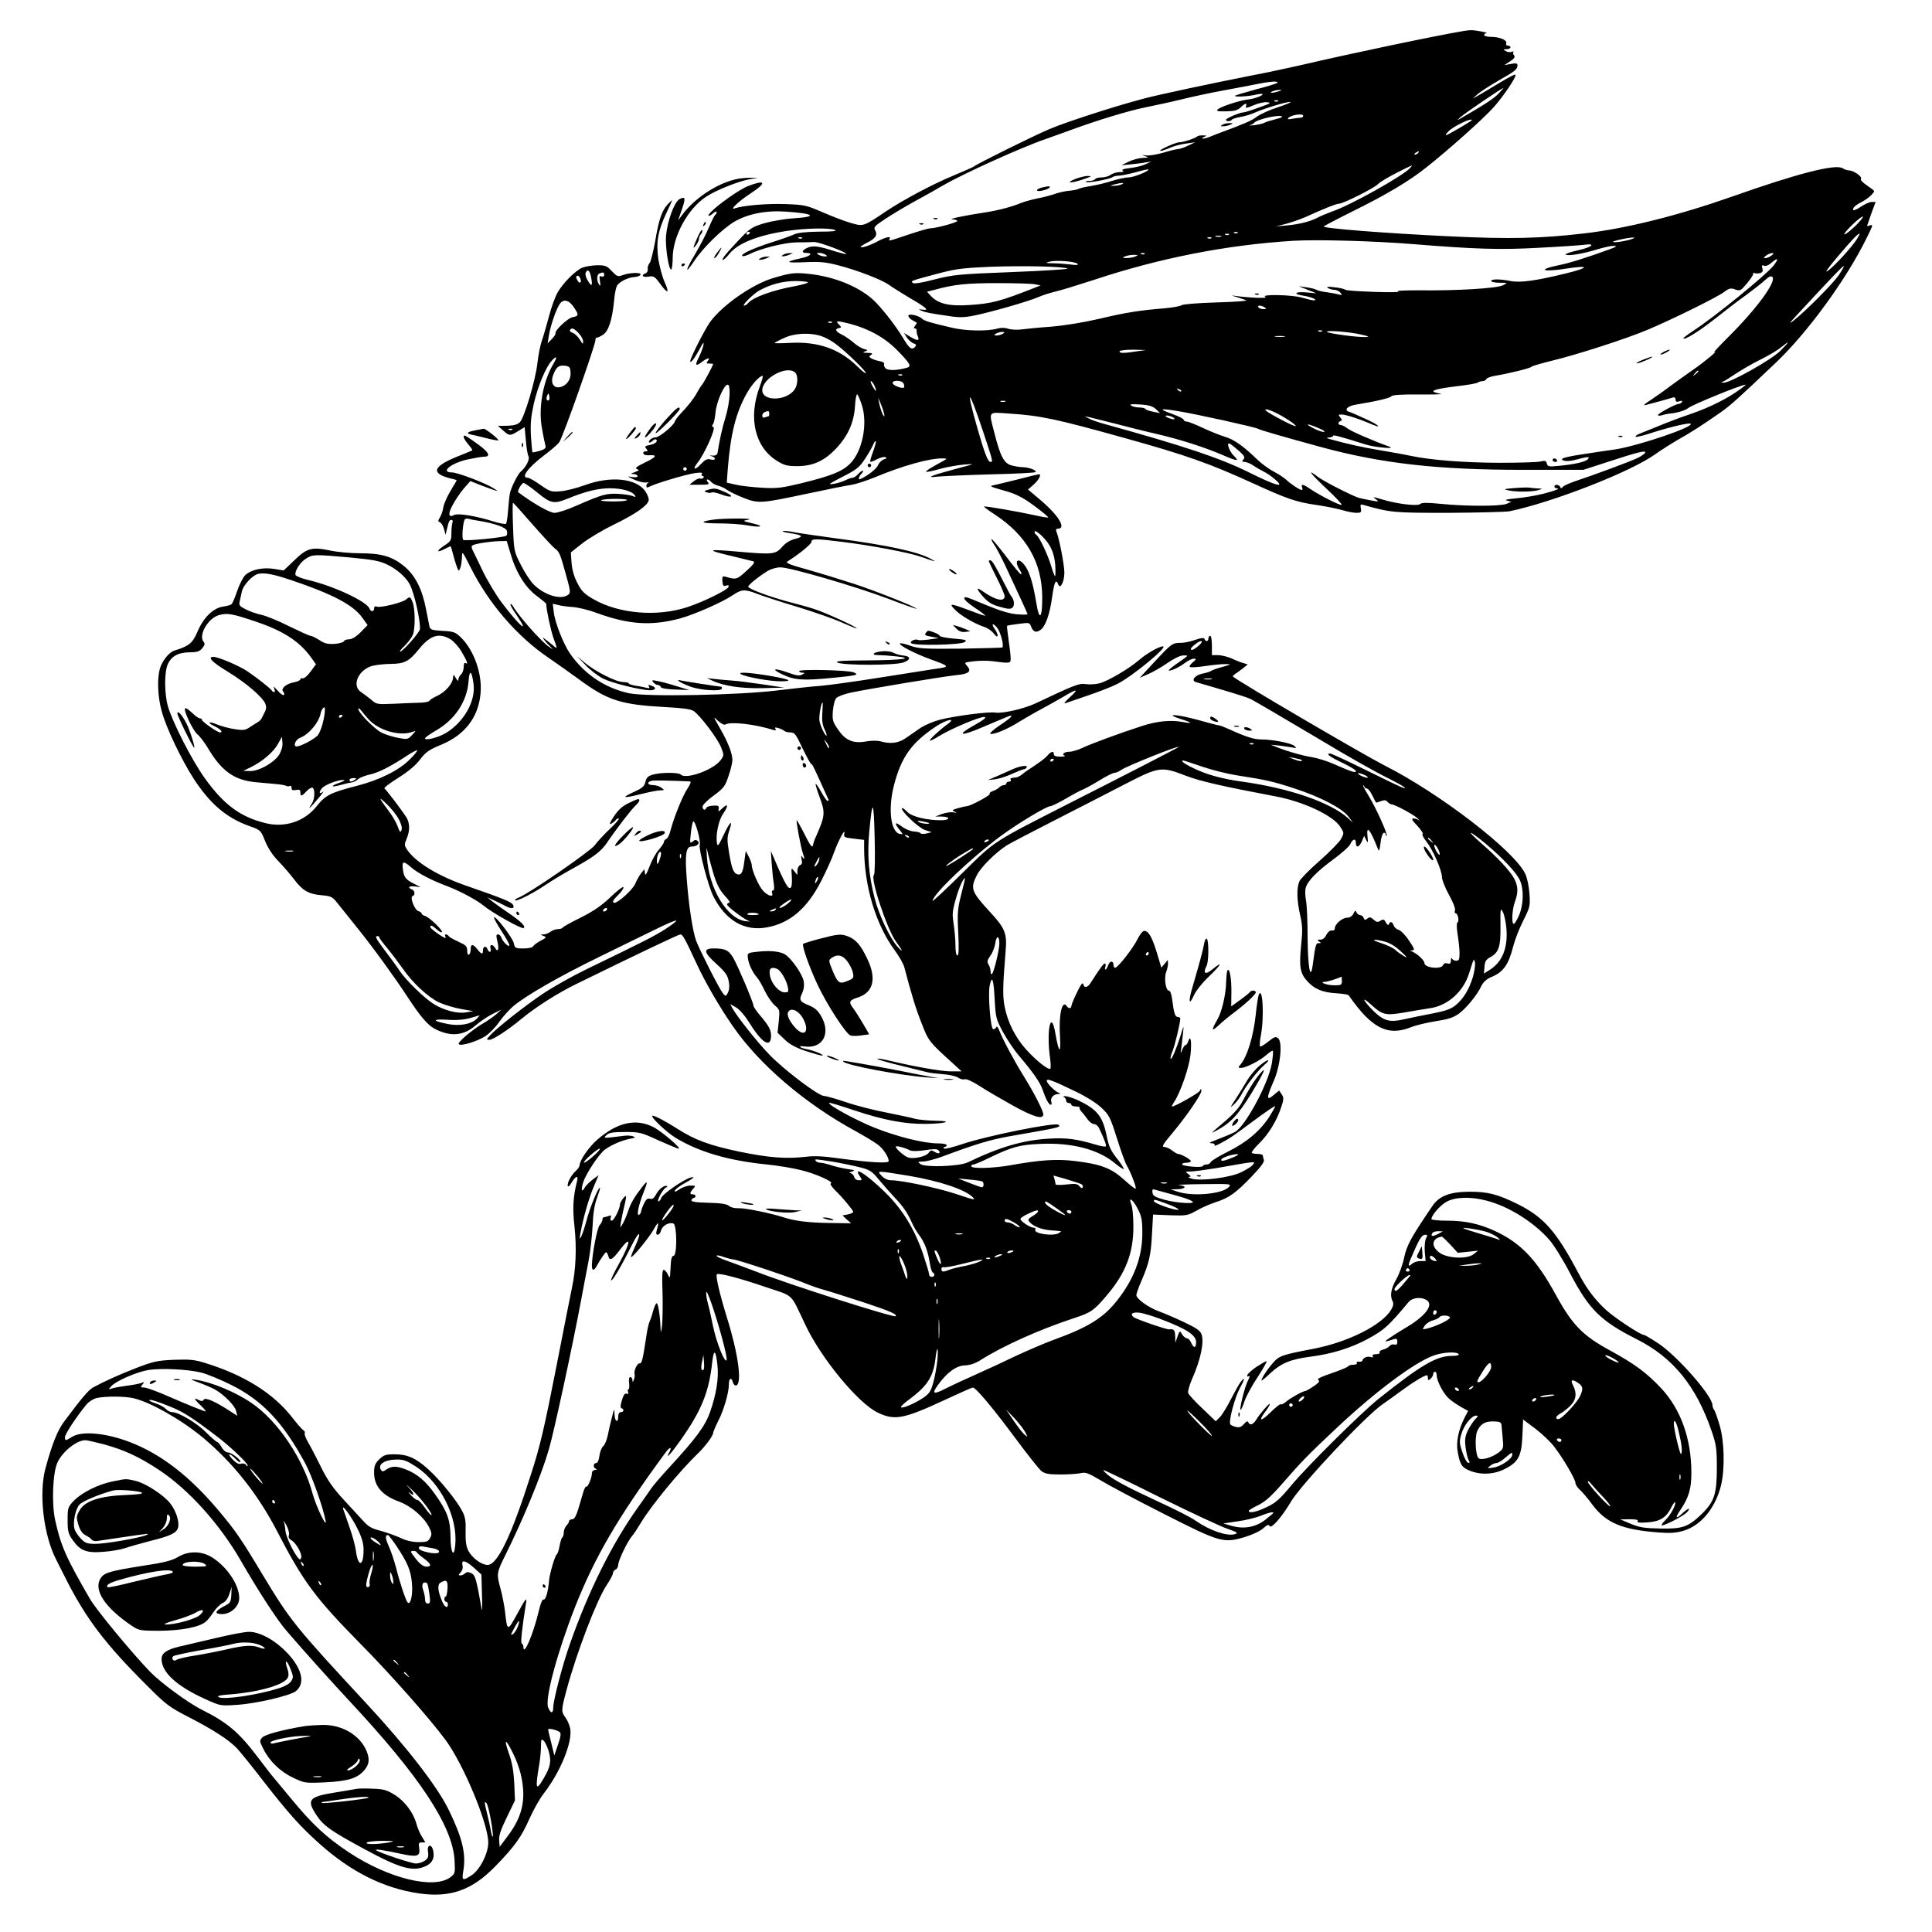 <?xml version="1.0" standalone="no"?>
<!DOCTYPE svg PUBLIC "-//W3C//DTD SVG 20010904//EN"
 "http://www.w3.org/TR/2001/REC-SVG-20010904/DTD/svg10.dtd">
<svg version="1.0" xmlns="http://www.w3.org/2000/svg"
 width="1100pt" height="1100pt" viewBox="0 0 1100 1100"
 preserveAspectRatio="xMidYMid meet">

<g transform="translate(0,1100) scale(0.1,-0.1)"
fill="#000000" stroke="none">
<path d="M8330 10823 c-155 -26 -637 -127 -920 -193 -74 -17 -200 -44 -280
-59 -233 -46 -539 -111 -620 -133 -170 -45 -441 -133 -535 -173 -100 -43 -411
-197 -430 -213 -6 -4 -57 -27 -115 -51 -113 -46 -290 -140 -385 -204 -129 -87
-129 -87 -199 -67 -33 9 -106 37 -161 61 -95 41 -106 43 -212 47 -104 4 -243
-8 -288 -24 -36 -13 22 42 92 87 90 59 82 78 -17 40 -48 -18 -177 -109 -216
-152 -21 -23 -8 -25 18 -2 10 9 18 11 18 5 0 -6 -4 -13 -8 -16 -5 -3 -21 -36
-37 -73 -15 -37 -51 -105 -78 -151 -57 -94 -59 -121 -3 -36 50 75 159 181 226
221 78 46 182 66 295 58 163 -11 183 -29 44 -38 -50 -3 -125 -16 -167 -28 -70
-21 -81 -28 -145 -95 -37 -39 -75 -81 -83 -93 -25 -35 -1 -24 29 14 48 60 161
105 326 130 109 16 244 19 276 5 13 -6 -20 -9 -92 -9 -73 -1 -121 -6 -140 -15
-15 -7 -75 -29 -133 -47 -106 -34 -182 -70 -162 -77 6 -2 23 3 39 11 60 31
199 66 268 67 39 0 84 1 100 2 28 1 191 -60 182 -68 -2 -2 -30 5 -63 15 -93
30 -123 34 -155 21 -33 -14 -38 -30 -10 -30 43 0 27 -18 -27 -30 -96 -21 -91
-28 18 -23 87 4 120 1 190 -17 110 -28 252 -83 293 -113 18 -13 69 -45 114
-72 97 -56 117 -74 76 -68 -25 3 -26 2 -7 -6 23 -10 49 -15 160 -31 58 -9 87
-8 149 5 98 21 297 78 356 103 24 11 69 25 99 32 30 7 128 37 217 66 376 125
759 200 1138 223 132 8 461 -1 680 -19 359 -29 495 -33 713 -21 119 6 236 14
260 17 72 10 48 -13 -33 -31 -41 -9 -73 -20 -71 -24 7 -11 100 4 176 28 36 11
79 21 95 21 25 -1 22 -4 -25 -21 -114 -42 -227 -78 -285 -89 -128 -26 -92 -41
45 -19 133 20 130 5 -5 -28 -172 -42 -259 -54 -315 -43 -61 12 -110 12 -110 0
0 -5 21 -10 48 -10 47 0 47 0 20 -14 -33 -18 -267 -32 -478 -29 -85 0 -135 -2
-120 -7 14 -4 -47 -5 -135 -2 -88 3 -162 8 -165 12 -3 4 -30 11 -60 14 -39 5
-51 4 -40 -3 8 -6 25 -11 36 -11 12 0 28 -7 35 -16 12 -15 11 -16 -6 -11 -11
3 -42 9 -70 13 -27 3 -54 10 -60 14 -5 4 -30 10 -55 14 l-45 6 50 -20 50 -20
-57 5 c-67 6 -79 -10 -15 -19 45 -7 86 -26 56 -26 -9 0 -38 7 -65 15 -55 17
-244 21 -209 4 19 -9 -93 -5 -170 6 -27 4 -26 3 5 -6 19 -6 44 -14 55 -18 11
-5 -65 -10 -168 -13 -103 -3 -193 -10 -200 -16 -6 -5 -48 -13 -92 -17 -147
-12 -229 -25 -375 -60 -91 -21 -194 -38 -275 -45 -71 -5 -149 -13 -172 -16
-24 -3 -56 -1 -73 4 -19 7 -41 7 -62 1 -56 -16 -179 -14 -258 5 -129 30 -155
38 -171 52 -22 20 -83 31 -77 14 2 -8 13 -18 24 -24 10 -6 21 -12 23 -13 2 -2
-2 -9 -9 -18 -9 -11 -9 -15 -1 -15 7 0 11 -6 10 -12 -1 -7 1 -21 6 -31 12 -28
1 -30 -40 -6 l-38 23 17 -27 c10 -14 27 -29 37 -32 16 -5 18 -10 9 -20 -18
-21 -33 -10 -70 53 -43 72 -127 178 -173 219 -85 74 -217 127 -357 143 -85 9
-107 7 -210 -24 -117 -35 -286 -153 -356 -248 -29 -39 -114 -206 -114 -224 0
-16 24 14 51 64 22 42 28 49 24 27 -3 -16 -15 -47 -26 -69 -24 -47 -19 -55 17
-27 31 24 52 28 34 6 -10 -13 -9 -15 9 -15 11 0 21 -1 21 -3 0 -8 -49 -99 -61
-115 -8 -9 -23 -33 -33 -52 -19 -34 -46 -68 -96 -121 -14 -15 -26 -32 -28 -39
-5 -22 -87 -89 -108 -90 -12 0 -27 -7 -34 -15 -15 -18 1 -20 18 -3 6 6 14 9
18 5 11 -11 -5 -24 -37 -31 -27 -5 -30 -8 -19 -21 10 -12 9 -15 -5 -15 -9 0
-15 -6 -12 -12 2 -8 17 -12 36 -10 47 3 37 -11 -30 -43 -45 -22 -56 -31 -42
-36 14 -5 12 -8 -12 -17 -26 -9 -27 -11 -7 -11 12 -1 22 -6 22 -12 0 -6 -12
-8 -32 -5 -30 5 -28 4 11 -14 25 -12 56 -19 70 -17 14 2 20 2 14 0 -7 -3 -13
-11 -13 -19 0 -12 4 -12 20 -4 32 17 202 68 255 76 35 5 46 4 41 -5 -4 -6 -2
-11 4 -11 6 0 9 -4 5 -10 -3 -5 -11 -7 -18 -5 -7 3 -23 -4 -37 -15 l-25 -20
59 0 c51 0 57 2 46 15 -7 8 -8 15 -2 15 5 0 15 -6 21 -14 7 -8 24 -17 38 -21
15 -3 38 -14 52 -24 14 -10 57 -31 95 -46 85 -33 97 -32 366 25 107 23 218 45
245 49 28 4 88 24 135 43 158 66 311 109 387 108 26 -1 26 -1 8 -12 -72 -39
-106 -60 -102 -64 2 -3 37 4 78 16 40 11 103 22 139 25 64 5 64 5 -45 -24
-140 -37 -181 -54 -110 -45 28 3 163 9 302 13 138 3 255 9 259 13 9 10 -40 28
-74 28 -15 0 -43 5 -63 10 -43 12 -64 52 -98 187 -32 125 -39 117 87 108 175
-11 268 -31 655 -139 349 -97 484 -145 727 -256 196 -90 251 -109 364 -125 56
-8 123 -22 150 -30 27 -8 62 -15 79 -15 26 0 29 3 25 25 -4 20 -2 25 11 21
160 -45 172 -46 488 -46 170 1 326 5 348 9 245 51 686 223 827 323 35 25 95
63 133 85 73 41 137 82 240 154 56 39 94 73 316 284 182 173 402 476 516 708
38 77 39 81 18 73 -8 -3 -15 -4 -15 -3 0 1 11 32 24 70 l25 67 -22 0 c-12 0
-40 -12 -60 -26 -21 -14 -41 -23 -44 -21 -9 10 8 27 45 46 20 10 46 29 57 41
20 22 20 22 0 36 -56 39 -63 47 -59 58 5 13 -45 46 -70 46 -9 0 -25 5 -35 12
-41 26 -261 -31 -631 -162 -301 -106 -603 -182 -840 -209 -249 -29 -420 -33
-760 -17 -377 18 -734 46 -723 57 5 4 82 45 173 90 188 93 316 170 410 245
128 101 326 278 385 344 59 67 132 176 123 185 -3 3 -43 -18 -89 -46 -46 -28
-100 -60 -119 -71 l-35 -20 27 25 c14 13 68 48 120 78 95 54 108 64 108 88 0
10 -9 12 -37 7 l-38 -7 33 22 c24 15 30 25 22 34 -5 6 -7 15 -3 19 4 4 0 4 -9
1 -9 -4 -25 -2 -35 4 -16 9 -16 10 5 11 12 0 22 5 22 10 0 6 -7 10 -15 10 -8
0 -12 6 -9 13 7 18 -38 37 -86 37 -22 0 -40 5 -40 10 0 6 6 11 13 11 18 2 -65
18 -88 17 -11 0 -31 -3 -45 -5z m-1058 -295 c-4 -4 -59 -21 -121 -37 -62 -17
-116 -33 -119 -36 -9 -8 69 -5 113 5 22 5 41 7 43 5 8 -7 -43 -27 -79 -31 -47
-4 -159 -41 -176 -57 -10 -9 1 -12 47 -11 47 1 65 5 83 22 27 26 39 28 31 7
-5 -12 3 -11 42 5 26 12 62 20 78 18 27 -3 20 -7 -46 -30 -42 -16 -82 -28 -89
-28 -20 0 -99 -34 -99 -42 0 -11 28 -10 34 1 3 4 25 11 48 15 24 4 61 15 83
25 54 24 177 61 201 61 10 -1 -20 -14 -68 -30 -48 -15 -102 -40 -120 -53 -29
-23 -74 -42 -198 -88 -19 -7 -49 -18 -67 -26 -17 -7 -37 -13 -45 -12 -7 0 -4
4 7 9 18 8 18 9 -6 9 -14 1 -29 -2 -33 -6 -10 -10 -78 -33 -101 -33 -22 0
-127 -48 -108 -49 6 -1 31 7 55 18 24 10 66 21 93 24 l50 7 -40 -19 c-22 -11
-49 -20 -60 -20 -11 -1 -49 -10 -84 -21 -35 -10 -78 -17 -95 -15 -28 4 -29 4
-6 -4 23 -8 21 -9 -15 -10 -22 -1 -58 -11 -80 -22 l-40 -20 50 5 c28 3 66 7
85 11 l35 5 -35 -16 c-19 -9 -59 -18 -88 -21 -34 -4 -49 -9 -40 -14 9 -6 3 -9
-18 -9 -16 0 -39 -7 -50 -15 -10 -8 -33 -15 -51 -15 -17 0 -35 -4 -38 -10 -3
-5 -18 -10 -32 -10 -15 0 -24 -3 -20 -6 7 -8 138 16 152 28 5 4 21 8 35 8 14
0 57 9 95 19 38 11 71 18 73 17 8 -9 -83 -46 -112 -46 -18 0 -59 -9 -92 -19
-32 -11 -87 -24 -122 -30 -34 -5 -67 -13 -73 -17 -7 -4 -30 -8 -52 -10 -22 -2
-59 -10 -81 -18 -23 -8 -68 -20 -101 -26 -33 -7 -73 -18 -90 -25 -49 -21 -135
-44 -210 -55 -120 -18 -211 -38 -182 -39 15 0 27 -5 27 -9 0 -9 -123 -42 -155
-42 -9 0 -64 -16 -121 -35 -113 -38 -118 -40 -109 -25 11 17 -22 11 -68 -14
-45 -24 -97 -41 -97 -31 0 2 18 14 40 25 46 23 58 44 42 70 -9 16 -2 24 56 62
37 25 114 71 172 103 58 31 130 72 160 90 115 66 440 214 585 264 50 18 115
41 145 52 146 54 330 110 427 129 59 12 151 32 203 45 52 13 158 36 235 50 77
14 169 32 205 39 71 14 113 15 102 4z m1260 -61 c-28 -29 -77 -61 -222 -145
-16 -9 -12 -4 9 14 32 27 230 161 240 163 3 1 -10 -14 -27 -32z m-1252 13
c-34 -11 -60 -11 -35 0 11 5 29 8 40 8 16 0 15 -2 -5 -8z m-3 -56 c-3 -3 -12
-4 -19 -1 -8 3 -5 6 6 6 11 1 17 -2 13 -5z m23 -90 c0 -2 -19 -8 -42 -14 -24
-6 -50 -14 -59 -19 -9 -5 -36 -11 -60 -14 -24 -2 -35 -2 -24 0 11 3 22 9 25
13 13 21 160 53 160 34z m120 6 c0 -5 -6 -10 -14 -10 -7 0 -29 -3 -47 -6 -23
-5 -31 -3 -24 4 18 19 85 28 85 12z m960 -24 c0 -5 -139 -86 -147 -86 -4 0 2
10 13 21 25 28 134 81 134 65z m-305 -186 c-3 -5 -12 -10 -18 -10 -7 0 -6 4 3
10 19 12 23 12 15 0z m-44 -84 c-36 -44 -342 -215 -446 -250 -27 -10 -66 -26
-85 -36 -42 -22 -105 -38 -180 -44 l-55 -5 55 14 c30 8 80 25 110 38 115 52
178 77 193 77 24 0 199 88 222 111 11 12 58 40 105 64 101 51 95 48 81 31z
m-1646 -96 c-11 -5 -31 -8 -45 -8 -23 0 -22 1 5 8 42 11 65 11 40 0z m4175
-240 c-29 -27 -56 -48 -59 -44 -3 3 18 28 47 56 29 28 56 48 59 45 3 -3 -18
-29 -47 -57z m-6290 -34 c0 -3 -4 -8 -10 -11 -5 -3 -10 -1 -10 4 0 6 5 11 10
11 6 0 10 -2 10 -4z m2777 -2 c-3 -3 -12 -4 -19 -1 -8 3 -5 6 6 6 11 1 17 -2
13 -5z m-50 -10 c-3 -3 -12 -4 -19 -1 -8 3 -5 6 6 6 11 1 17 -2 13 -5z m3575
-26 c-30 -47 -127 -153 -165 -180 -21 -15 -1 14 57 82 83 98 114 130 124 130
2 0 -5 -14 -16 -32z m-3619 15 c-7 -2 -21 -2 -30 0 -10 3 -4 5 12 5 17 0 24
-2 18 -5z m-2386 -9 c-3 -3 -12 -4 -19 -1 -8 3 -5 6 6 6 11 1 17 -2 13 -5z
m2330 0 c-3 -3 -12 -4 -19 -1 -8 3 -5 6 6 6 11 1 17 -2 13 -5z m2378 -10 c-27
-7 -63 -13 -80 -13 -22 1 -15 4 25 14 75 17 117 17 55 -1z m-4575 -84 c12 -8
12 -10 -5 -10 -11 0 -27 5 -35 10 -12 8 -12 10 5 10 11 0 27 -5 35 -10z m1817
4 c-3 -3 -12 -4 -19 -1 -8 3 -5 6 6 6 11 1 17 -2 13 -5z m3569 -9 c-11 -8 -27
-15 -35 -15 -11 0 -10 4 5 15 10 8 26 14 34 14 11 0 10 -3 -4 -14z m-3621 -5
c-11 -5 -33 -9 -50 -9 -26 0 -27 2 -10 9 11 5 34 9 50 9 26 0 27 -2 10 -9z
m3633 -52 c-39 -51 -339 -295 -455 -370 -35 -23 -61 -43 -59 -45 9 -10 90 41
183 114 54 43 132 103 173 132 41 30 90 68 108 85 23 21 35 27 43 19 25 -25
-89 -181 -249 -340 -53 -53 -90 -93 -82 -88 30 15 -56 -56 -124 -103 -37 -26
-96 -68 -130 -93 -34 -26 -84 -61 -111 -79 -33 -21 -42 -30 -25 -26 35 9 131
35 152 42 12 4 18 0 18 -11 0 -12 5 -15 21 -10 15 5 19 4 15 -4 -4 -6 -12 -11
-19 -11 -17 0 -117 -54 -117 -63 0 -5 10 -5 23 -1 12 4 31 8 42 9 41 3 91 18
106 31 20 18 304 134 328 134 3 0 -13 -13 -35 -29 -69 -50 -167 -99 -269 -135
-55 -18 -140 -50 -190 -71 -49 -20 -101 -41 -114 -46 -13 -6 -21 -12 -18 -16
3 -3 48 8 99 25 97 31 207 57 214 49 19 -18 -300 -126 -431 -146 -38 -5 -123
-18 -188 -28 -70 -10 -116 -21 -114 -28 4 -12 40 -13 77 -3 72 19 84 20 71 4
-13 -16 -81 -31 -173 -39 -49 -5 -57 -3 -61 14 -4 16 -10 18 -39 11 -18 -4
-123 -7 -233 -7 -202 1 -386 15 -505 40 -36 8 -112 21 -170 31 -93 15 -189 36
-285 63 -25 7 -26 9 -7 10 12 1 22 5 22 9 0 8 33 -1 186 -49 51 -16 178 -28
134 -12 -87 31 -217 87 -237 103 -14 11 -32 20 -39 20 -17 0 -18 17 -1 23 9 3
9 7 -2 20 -12 15 -11 17 5 17 25 0 97 -23 158 -49 79 -35 66 -15 -15 22 -41
19 -84 38 -97 42 -32 9 -12 33 37 41 122 20 197 38 203 48 5 7 56 11 155 10
81 -1 139 1 128 3 -11 2 -27 6 -35 9 -29 10 12 21 125 35 61 7 114 16 119 21
6 4 18 8 27 8 10 0 19 5 21 11 2 6 24 15 48 19 85 14 205 44 210 52 3 4 55 19
115 34 142 34 424 125 545 176 138 58 400 187 437 216 28 21 37 23 62 14 28
-10 32 -8 68 35 21 25 37 50 35 55 -1 5 2 7 8 3 6 -3 19 -3 31 0 15 5 18 12
13 27 -5 17 -3 20 10 15 9 -4 27 3 43 18 37 31 42 23 11 -17z m-3963 10 c7 -7
-5 -9 -39 -4 -27 3 -72 7 -100 7 -45 1 -47 2 -21 9 37 10 146 2 160 -12z m-57
-27 c7 -4 -135 -13 -315 -20 -307 -12 -335 -15 -442 -42 -76 -20 -118 -26
-124 -20 -12 12 -15 11 138 52 105 28 143 33 300 40 190 7 421 2 443 -10z
m4391 -38 c-34 -49 -183 -199 -254 -256 -33 -26 -30 -20 20 34 178 192 259
278 263 274 2 -2 -11 -25 -29 -52z m-5869 -41 c0 -4 -33 -13 -72 -21 -127 -22
-241 -64 -269 -97 -6 -8 -16 -14 -22 -14 -16 0 54 69 88 87 67 36 132 52 203
53 39 0 72 -4 72 -8z m1295 -11 l30 -6 -30 -12 c-203 -80 -250 -92 -381 -100
-112 -7 -173 8 -214 52 l-22 24 43 11 c113 31 183 38 359 38 102 0 199 -3 215
-7z m1305 -131 c12 -8 11 -10 -7 -10 -12 0 -25 5 -28 10 -8 13 15 13 35 0z
m-2463 -86 c-3 -3 -12 -4 -19 -1 -8 3 -5 6 6 6 11 1 17 -2 13 -5z m104 -8
c109 -29 201 -81 272 -155 71 -73 78 -87 50 -95 -56 -16 -110 -17 -122 -2 -7
8 -10 19 -7 24 3 6 -9 13 -27 16 -17 3 -39 11 -47 16 -13 9 -13 11 0 20 11 7
7 10 -20 11 -27 0 -31 2 -15 8 18 7 17 8 -6 14 -14 4 -41 20 -60 37 -19 16
-49 37 -66 45 -36 17 -42 32 -16 37 15 3 15 4 -1 21 -22 22 -10 22 65 3z
m2686 -42 c-3 -3 -12 -4 -19 -1 -8 3 -5 6 6 6 11 1 17 -2 13 -5z m228 -20 c40
-9 44 -12 20 -13 -48 -2 -209 20 -219 29 -12 12 136 0 199 -16z m-2045 6 c-8
-5 -24 -10 -35 -10 -17 0 -17 2 -5 10 8 5 24 10 35 10 17 0 17 -2 5 -10z
m-1030 -15 c23 -8 61 -29 83 -47 57 -43 167 -150 167 -162 0 -6 -24 13 -52 41
-99 96 -221 139 -375 131 -51 -3 -93 -3 -93 -1 0 2 24 15 53 28 61 29 151 33
217 10z m2633 -2 c-13 -2 -35 -2 -50 0 -16 2 -5 4 22 4 28 0 40 -2 28 -4z
m2822 -82 c-52 -51 -285 -182 -322 -180 -14 0 -15 2 -3 6 8 3 41 24 74 46 32
21 95 58 140 80 44 22 97 53 116 69 53 43 50 34 -5 -21z m-3660 -1 c-72 -12
-107 -12 -100 0 3 6 39 9 78 9 l72 -2 -50 -7z m-1947 -122 c17 -17 15 -69 -4
-96 -46 -66 -185 -69 -184 -3 2 70 143 144 188 99z m5142 8 c0 -2 -8 -10 -17
-17 -16 -13 -17 -12 -4 4 13 16 21 21 21 13z m-4533 -22 c-3 -3 -12 -4 -19 -1
-8 3 -5 6 6 6 11 1 17 -2 13 -5z m-812 -67 c-66 -177 -27 -343 99 -421 40 -25
58 -30 114 -30 90 0 155 29 222 100 68 72 102 148 108 241 2 40 8 70 13 68 4
-3 15 -29 25 -58 36 -108 5 -266 -66 -337 -45 -45 -109 -70 -280 -112 -109
-26 -137 -30 -220 -25 -52 3 -119 10 -149 17 l-53 12 6 82 c16 196 45 314 107
425 28 51 73 101 91 101 4 0 -4 -29 -17 -63z m822 -3 c-8 -9 -60 10 -64 23 -7
20 51 20 61 0 5 -9 6 -20 3 -23z m-168 10 c16 -37 9 -39 -11 -3 -9 16 -14 29
-9 29 4 0 13 -12 20 -26z m-825 -51 c-1 -32 -11 -89 -23 -128 -19 -61 -35
-134 -45 -200 -2 -15 -10 -20 -30 -19 -17 1 -19 0 -6 -3 11 -2 20 -9 20 -15 0
-6 -10 -8 -24 -4 -20 5 -31 -1 -55 -26 -36 -39 -51 -32 -19 8 39 49 105 196
90 202 -9 3 -10 8 -3 16 6 7 12 37 15 68 5 59 48 158 69 158 8 0 12 -17 11
-57z m2571 19 c-3 -3 -11 0 -18 7 -9 10 -8 11 6 5 10 -3 15 -9 12 -12z m-1129
-225 c58 -175 59 -177 43 -177 -14 0 -34 51 -73 188 -70 244 -53 238 30 -11z
m-566 111 c5 -16 7 -28 4 -28 -6 0 -23 44 -29 78 l-5 27 11 -25 c6 -14 15 -37
19 -52z m693 55 c-7 -2 -19 -2 -25 0 -7 3 -2 5 12 5 14 0 19 -2 13 -5z m859
-43 l23 -22 -40 8 c-22 4 -41 11 -43 15 -2 5 -18 9 -35 9 -18 0 -39 5 -47 11
-11 8 3 9 52 6 50 -3 72 -10 90 -27z m127 -11 c108 -18 434 -90 453 -100 16
-9 150 -47 358 -104 346 -94 663 -130 1150 -130 l345 0 145 47 c168 55 217 67
206 49 -4 -6 -21 -18 -39 -27 -32 -17 -253 -99 -362 -135 -32 -11 -63 -25 -68
-32 -7 -9 -10 -9 -14 1 -6 14 -33 16 -33 2 0 -5 5 -10 12 -10 26 0 -4 -13 -74
-31 -40 -10 -109 -22 -153 -26 -55 -5 -72 -9 -55 -13 l25 -7 -28 -12 c-36 -14
-230 -14 -371 0 -80 8 -111 8 -121 -1 -16 -13 -132 1 -214 26 -57 17 -59 17
-35 0 17 -13 13 -13 -31 -5 -28 5 -59 12 -70 15 -40 13 -197 93 -230 118 -68
52 -47 23 45 -64 52 -48 92 -91 89 -94 -6 -7 -122 52 -179 90 -40 28 -55 30
-46 9 3 -8 2 -15 -2 -15 -11 0 -65 35 -88 58 -12 11 -43 32 -70 46 -27 14 -69
44 -94 68 -80 78 -134 116 -185 131 -27 8 -85 31 -127 51 -42 20 -84 36 -92
36 -9 0 -16 4 -16 9 0 6 -27 20 -60 32 -88 32 -81 36 29 18z m548 -6 c48 -22
126 -73 120 -79 -5 -5 -122 55 -160 81 -29 20 -6 19 40 -2z m-2877 -8 c0 -8
-2 -15 -4 -15 -2 0 -11 -3 -20 -6 -10 -4 -16 -1 -16 9 0 14 13 24 33 26 4 1 7
-6 7 -14z m2306 -27 c4 -6 -2 -7 -17 -3 -35 10 -45 23 -15 18 15 -3 29 -10 32
-15z m-341 -29 c61 -16 167 -43 237 -59 138 -32 275 -76 380 -121 80 -35 97
-37 65 -6 -28 25 -48 84 -24 70 8 -4 31 -23 52 -41 30 -27 35 -36 25 -47 -10
-12 -9 -15 6 -15 11 0 33 -9 49 -20 17 -12 44 -27 60 -35 17 -8 46 -28 65 -45
60 -51 7 -37 -146 39 -167 83 -367 150 -829 278 -33 9 -71 22 -85 30 l-25 13
30 -6 c17 -4 80 -20 140 -35z m1170 -30 c26 -11 33 -18 20 -18 -11 0 -40 11
-65 25 -48 26 -21 22 45 -7z m-2544 -130 c-11 -29 -18 -55 -16 -58 3 -2 20 4
38 14 19 10 40 15 48 12 10 -4 8 -8 -8 -12 -12 -4 -28 -19 -34 -34 -10 -22
-59 -60 -101 -79 -14 -6 -8 16 8 32 8 9 11 16 6 16 -5 0 -17 -9 -27 -20 -10
-11 -23 -20 -30 -20 -7 0 -25 -6 -41 -14 -16 -8 -47 -18 -69 -21 -34 -6 -26 0
51 40 80 40 96 53 128 101 20 30 41 67 47 81 5 14 12 23 15 21 3 -3 -4 -29
-15 -59z m-1061 -99 c0 -5 -4 -10 -10 -10 -5 0 -10 5 -10 10 0 6 5 10 10 10 6
0 10 -4 10 -10z"/>
<path d="M6960 10290 c-12 -8 -12 -10 5 -9 11 0 29 4 40 9 18 8 18 9 -5 9 -14
0 -32 -4 -40 -9z"/>
<path d="M6120 9980 c-58 -24 -22 -25 50 0 45 15 50 18 25 18 -16 1 -50 -8
-75 -18z"/>
<path d="M5935 9933 c-38 -9 -42 -26 -5 -19 19 3 39 11 44 16 11 11 -3 12 -39
3z"/>
<path d="M5318 9753 c7 -3 16 -2 19 1 4 3 -2 6 -13 5 -11 0 -14 -3 -6 -6z"/>
<path d="M5238 9723 c7 -3 16 -2 19 1 4 3 -2 6 -13 5 -11 0 -14 -3 -6 -6z"/>
<path d="M9470 8995 c-14 -8 -20 -14 -15 -14 6 0 21 6 35 14 14 8 21 14 15 14
-5 0 -21 -6 -35 -14z"/>
<path d="M9350 8950 c-25 -10 -38 -19 -30 -19 17 1 101 37 85 38 -5 0 -30 -9
-55 -19z"/>
<path d="M9218 8513 c7 -3 16 -2 19 1 4 3 -2 6 -13 5 -11 0 -14 -3 -6 -6z"/>
<path d="M8840 8380 c0 -5 7 -10 16 -10 8 0 12 5 9 10 -3 6 -10 10 -16 10 -5
0 -9 -4 -9 -10z"/>
<path d="M8620 8221 c-59 -5 -62 -7 -31 -13 42 -10 138 -9 171 2 25 8 24 8 -5
9 -16 1 -39 3 -50 5 -11 1 -49 0 -85 -3z"/>
<path d="M4940 8350 c0 -5 5 -10 10 -10 6 0 10 5 10 10 0 6 -4 10 -10 10 -5 0
-10 -4 -10 -10z"/>
<path d="M4188 9979 c-111 -26 -236 -110 -305 -204 l-22 -30 20 59 c24 69 22
79 -11 63 -30 -15 -70 -123 -78 -210 -5 -63 16 -200 30 -191 4 3 8 32 8 64 0
124 87 284 192 351 58 38 186 88 248 99 l45 8 -45 0 c-25 0 -62 -4 -82 -9z"/>
<path d="M3802 9837 c-33 -35 -51 -87 -71 -207 -11 -61 -25 -118 -32 -127 -8
-9 -13 -24 -11 -35 2 -10 -4 -21 -12 -24 -29 -11 -17 -25 17 -19 29 5 35 1 65
-40 44 -61 56 -57 26 9 -13 29 -29 89 -36 132 -13 97 -2 160 47 263 19 39 33
71 31 71 -1 0 -12 -10 -24 -23z"/>
<path d="M4006 9723 c-6 -14 -5 -15 5 -6 7 7 10 15 7 18 -3 3 -9 -2 -12 -12z"/>
<path d="M3967 9639 c-22 -51 -23 -59 -7 -39 11 14 20 32 20 41 0 8 5 20 11
26 6 6 9 17 7 23 -2 7 -16 -16 -31 -51z"/>
<path d="M4082 9560 c-13 -16 -19 -30 -14 -30 4 0 16 14 25 30 10 17 16 30 14
30 -2 0 -13 -13 -25 -30z"/>
<path d="M4460 9550 c-13 -9 -13 -10 0 -9 8 0 24 4 35 9 l20 9 -20 0 c-11 0
-27 -4 -35 -9z"/>
<path d="M4330 9530 c-13 -9 -13 -10 0 -9 8 0 24 4 35 9 l20 9 -20 0 c-11 0
-27 -4 -35 -9z"/>
<path d="M3880 9489 c0 -5 5 -7 10 -4 6 3 10 8 10 11 0 2 -4 4 -10 4 -5 0 -10
-5 -10 -11z"/>
<path d="M3315 9476 c-40 -18 -108 -86 -139 -139 -14 -24 -37 -85 -50 -137
-14 -52 -32 -115 -41 -140 -9 -25 -20 -82 -25 -126 -10 -95 -74 -311 -100
-338 -13 -13 -34 -19 -71 -20 l-54 -1 33 -29 c33 -29 36 -29 88 3 l31 19 7
-75 c3 -41 10 -82 15 -91 9 -16 -14 -62 -44 -87 -17 -14 -57 -95 -62 -125 -3
-14 -7 -56 -10 -95 -3 -38 -8 -73 -12 -77 -3 -4 -36 2 -71 13 -102 32 -202 48
-224 37 -33 -18 -37 6 -8 58 15 28 43 70 63 93 l37 42 63 -25 c102 -38 106
-39 69 -16 -44 29 -205 90 -235 90 -73 0 -6 55 92 75 37 8 78 15 91 15 39 0
24 28 -42 74 -35 26 -66 46 -70 46 -13 0 -5 -20 20 -50 15 -17 25 -32 23 -34
-2 -2 -40 -17 -84 -35 -144 -58 -155 -98 -32 -127 15 -3 27 -7 27 -9 0 -1 -16
-29 -35 -60 -19 -32 -38 -74 -41 -94 -3 -20 -12 -46 -20 -58 -11 -18 -11 -22
1 -27 8 -3 18 -20 23 -38 l9 -33 7 30 c12 50 15 55 27 55 6 0 8 -7 5 -16 -3
-9 -6 -35 -6 -60 0 -40 -3 -46 -40 -70 -47 -31 -46 -44 1 -20 18 9 33 16 34
16 2 0 8 -20 14 -44 6 -25 16 -57 22 -73 10 -26 12 -27 19 -8 5 11 9 38 10 60
1 40 1 40 46 -49 105 -211 267 -399 447 -521 48 -33 127 -89 175 -124 163
-120 238 -143 492 -157 96 -5 141 -11 159 -22 37 -25 138 -158 157 -208 17
-44 16 -46 -3 -72 -41 -55 -197 -112 -227 -82 -13 13 -111 13 -158 0 -29 -9
-38 -17 -43 -41 -6 -26 -17 -36 -68 -59 -74 -34 -60 -37 47 -10 43 11 90 20
105 20 25 1 25 1 7 15 -11 8 -32 15 -48 15 -31 0 -38 16 -10 24 13 4 110 2
220 -3 8 -1 4 -13 -12 -38 -28 -40 -77 -162 -97 -236 -6 -27 -18 -51 -26 -54
-7 -3 -13 -10 -13 -17 0 -6 -13 -25 -28 -43 -16 -17 -40 -59 -53 -94 -18 -47
-25 -58 -27 -41 l-3 23 -19 -23 c-10 -13 -25 -40 -33 -59 -13 -33 -97 -109
-118 -109 -17 0 -9 16 21 45 17 16 30 35 30 43 0 8 -33 -16 -72 -54 -54 -51
-99 -82 -171 -118 -53 -26 -100 -52 -103 -57 -3 -5 -15 -9 -28 -9 -12 0 -31
-7 -42 -15 -10 -8 -28 -15 -39 -15 -20 -1 -20 -1 0 -9 18 -7 16 -10 -15 -26
-19 -10 -39 -24 -43 -31 -5 -9 -26 -14 -57 -14 -46 0 -49 2 -55 31 -7 30 -102
155 -112 146 -3 -3 16 -37 41 -76 25 -38 46 -75 46 -82 0 -17 -38 19 -45 42
-4 11 -12 19 -20 19 -10 0 -11 -8 -3 -40 11 -43 3 -66 -13 -37 -14 23 -33 22
-26 -3 6 -23 -8 -27 -17 -5 -8 22 -26 18 -26 -5 0 -26 -8 -25 -32 5 -25 32
-38 32 -38 1 0 -14 -4 -28 -10 -31 -6 -4 -10 6 -10 23 0 24 -7 31 -49 50 -27
12 -52 26 -56 32 -3 5 -11 10 -16 10 -6 0 -7 -4 -4 -10 3 -5 4 -10 0 -10 -11
0 -85 53 -85 61 0 15 12 10 37 -13 13 -12 26 -19 29 -15 8 8 -70 84 -96 92
-11 3 -20 10 -20 15 0 4 -8 10 -17 12 -22 6 -51 80 -34 86 16 5 14 32 -4 38
-27 11 -16 21 18 17 l32 -4 -35 18 c-50 25 -60 37 -66 83 -7 48 3 51 48 11 38
-33 115 -73 203 -106 72 -27 169 -79 208 -111 48 -40 217 -135 228 -128 15 9
-14 37 -90 89 -36 24 -77 54 -91 65 l-25 21 35 -16 c19 -9 47 -22 62 -30 38
-22 61 -20 49 3 -9 17 -53 35 -266 109 -159 55 -283 130 -335 202 -18 27 -19
31 -5 65 20 47 19 90 -2 124 -26 40 -114 156 -124 163 -5 3 30 30 78 60 59 37
100 72 125 105 32 42 50 55 118 83 135 55 214 156 226 292 11 111 -37 247
-112 320 -31 30 -41 34 -104 37 -62 4 -71 7 -75 26 -2 11 -11 57 -20 101 -22
113 -62 191 -126 243 -67 54 -128 72 -250 72 -54 0 -131 7 -171 16 -102 21
-130 14 -202 -56 l-61 -58 -54 9 c-66 10 -130 -4 -164 -35 -13 -12 -34 -54
-47 -92 -13 -38 -27 -72 -33 -75 -5 -4 -27 -10 -49 -13 -55 -9 -109 -62 -143
-141 -28 -67 -49 -84 -132 -109 -31 -10 -70 -59 -83 -104 -16 -59 -12 -161 11
-242 25 -94 112 -275 182 -384 95 -145 187 -223 319 -270 62 -22 63 -23 88
-86 17 -41 43 -80 76 -114 27 -28 67 -74 88 -102 48 -64 83 -85 157 -91 56 -5
62 -9 92 -47 18 -23 69 -86 113 -141 90 -112 209 -276 285 -392 72 -110 115
-161 157 -182 89 -45 161 -38 229 20 25 22 68 51 96 65 l52 26 -30 -27 c-16
-14 -52 -39 -80 -55 -63 -38 -142 -106 -133 -115 12 -13 106 16 152 46 24 16
60 53 80 83 21 29 57 70 82 90 71 59 260 168 484 277 113 55 258 127 323 158
64 32 117 54 117 49 0 -5 -28 -26 -62 -48 -60 -39 -122 -70 -452 -230 -82 -40
-192 -102 -245 -138 -103 -69 -260 -193 -300 -236 -23 -25 -23 -26 -4 -26 20
0 105 55 183 120 80 66 207 147 312 198 353 173 582 282 592 282 13 0 27 -26
89 -160 50 -109 131 -249 209 -362 151 -219 412 -442 699 -598 51 -28 107 -62
126 -76 32 -24 63 -71 63 -95 0 -14 -106 -8 -285 16 -83 12 -140 15 -185 9
-115 -13 -210 -6 -380 29 -171 36 -252 66 -353 130 -70 45 -138 80 -143 74 -9
-9 83 -95 134 -126 135 -81 301 -129 518 -151 60 -6 147 -20 194 -32 84 -20
193 -69 170 -76 -6 -2 6 -20 27 -41 38 -36 95 -105 101 -120 1 -5 -12 -11 -29
-15 l-32 -6 24 -23 25 -22 -121 2 c-116 1 -198 11 -260 31 -73 24 -223 55
-259 53 -23 -1 -45 4 -55 13 -12 11 -45 16 -117 18 -76 2 -100 6 -97 16 3 6 9
12 14 12 5 0 9 5 9 10 0 6 -7 10 -15 10 -19 0 -19 9 2 32 15 17 14 18 -16 18
-18 0 -47 -10 -63 -22 -20 -13 -29 -16 -26 -8 2 8 25 26 50 40 56 30 72 45 38
35 -42 -13 -158 -94 -165 -115 -3 -11 -11 -20 -16 -20 -6 0 0 18 12 40 13 22
27 40 33 40 5 0 7 3 4 6 -11 11 -48 -16 -63 -47 -12 -22 -21 -28 -34 -24 -14
4 -23 -3 -35 -29 -9 -19 -16 -39 -16 -44 0 -6 -5 -14 -11 -18 -17 -10 -3 57
26 129 25 63 23 70 -8 30 -44 -56 -65 -91 -81 -139 -9 -27 -23 -60 -32 -74
-14 -24 -14 -24 -8 15 4 22 12 63 19 90 7 28 11 52 9 54 -6 6 -33 -32 -34 -46
0 -25 -35 -93 -47 -93 -7 0 -10 7 -6 17 5 13 2 15 -11 10 -10 -4 -22 -7 -27
-7 -5 0 -9 -6 -9 -14 0 -8 -7 -22 -15 -30 -15 -14 -45 -173 -45 -233 0 -27 11
-30 25 -5 24 43 50 82 56 82 4 0 9 -9 12 -20 8 -32 23 -24 69 37 63 83 60 43
-5 -77 -31 -55 -52 -100 -47 -100 10 0 62 89 117 200 44 90 60 82 18 -9 -14
-30 -24 -56 -22 -58 7 -6 103 111 127 154 27 49 34 50 21 5 -7 -24 -6 -32 4
-32 7 0 16 11 19 25 7 27 46 48 70 39 21 -8 22 -184 1 -184 -10 0 -15 -17 -17
-67 -3 -63 -4 -66 -15 -40 -7 15 -18 27 -24 27 -9 0 -10 -34 -7 -123 2 -67 1
-151 -2 -187 -5 -48 -7 -54 -9 -25 -2 73 -14 145 -22 145 -5 0 -13 -19 -20
-42 -6 -24 -15 -51 -20 -61 -5 -10 -14 -48 -19 -85 -20 -133 -26 -157 -38
-154 -14 2 -35 -45 -29 -62 2 -6 1 -20 -4 -31 -6 -17 -8 -17 -8 -2 -1 9 -6 17
-12 17 -7 0 -10 -14 -7 -35 2 -19 1 -35 -4 -35 -4 0 -5 -7 -2 -15 4 -10 2 -13
-8 -10 -10 4 -18 -7 -27 -37 -9 -30 -10 -43 -2 -46 16 -5 13 -22 -4 -22 -9 0
-15 -9 -15 -25 0 -40 -20 -29 -21 13 -1 36 -2 35 -15 -18 -8 -30 -19 -77 -24
-104 -6 -27 -17 -54 -26 -60 -8 -7 -18 -31 -21 -54 -3 -26 -11 -42 -19 -42
-17 0 -18 -27 -1 -33 7 -3 5 -6 -5 -6 -11 -1 -18 -9 -18 -20 0 -25 -25 -83
-32 -75 -3 3 -10 -10 -16 -28 -5 -18 -18 -61 -28 -95 -14 -46 -24 -63 -36 -63
-10 0 -18 -5 -18 -11 0 -6 -7 -17 -15 -25 -8 -9 -15 -26 -15 -39 0 -13 -4 -26
-9 -29 -4 -3 -11 -25 -15 -48 -4 -23 -11 -45 -16 -48 -10 -6 -41 -111 -44
-150 -5 -61 -19 -111 -31 -107 -7 3 -17 -21 -28 -68 -31 -130 -87 -261 -87
-201 0 8 -4 16 -9 18 -8 3 0 80 25 238 4 27 -7 13 -48 -63 -58 -107 -60 -107
-72 3 -4 36 -16 98 -27 138 -22 79 -21 88 23 177 105 210 211 466 254 616 30
105 134 585 185 859 11 58 28 150 39 205 11 55 21 147 24 205 3 73 11 122 25
159 11 30 19 56 17 58 -8 8 -59 -116 -78 -191 -22 -83 -46 -131 -33 -66 16 88
49 201 75 262 l28 67 -35 -26 c-18 -14 -39 -35 -44 -45 -17 -31 -22 -13 -9 29
17 53 93 167 127 190 41 28 96 51 139 59 32 6 35 8 19 14 -11 4 -31 6 -45 4
-14 -1 -47 -6 -75 -9 -47 -5 -49 -4 -32 12 14 14 35 18 105 18 83 0 92 -2 192
-48 58 -26 109 -47 114 -47 19 0 -99 101 -146 124 -98 49 -202 26 -314 -70
-49 -41 -104 -120 -104 -149 0 -6 -9 -20 -21 -31 -26 -23 -52 -71 -46 -87 2
-6 12 3 22 21 24 39 40 42 30 5 -22 -88 -26 -153 -14 -256 13 -122 8 -247 -15
-352 -8 -38 -47 -234 -86 -435 -70 -358 -95 -465 -147 -625 -112 -352 -191
-515 -247 -515 -34 0 -88 40 -109 80 -13 26 -17 55 -16 110 2 59 -2 84 -19
116 -30 59 -128 180 -193 238 -70 64 -119 86 -192 86 -51 0 -62 -4 -88 -29
-24 -24 -29 -38 -29 -76 0 -76 46 -130 144 -165 67 -25 138 -86 168 -143 17
-34 18 -43 7 -63 -11 -21 -20 -24 -65 -24 -36 0 -71 8 -106 25 -29 13 -80 31
-113 40 -49 12 -68 23 -100 59 -22 24 -74 80 -115 125 -55 60 -88 108 -122
178 -26 53 -59 116 -73 140 -14 24 -23 47 -20 53 3 5 0 12 -8 17 -7 4 -37 39
-66 76 -106 135 -271 238 -490 306 -63 20 -89 22 -180 19 -95 -4 -117 -9 -216
-47 -102 -40 -180 -75 -246 -111 -25 -14 -68 -65 -164 -194 -37 -49 -69 -129
-106 -266 -39 -143 -11 -379 60 -518 10 -21 35 -68 54 -107 116 -230 225 -374
467 -615 105 -105 125 -120 230 -174 146 -75 235 -133 281 -182 20 -22 85
-102 144 -179 149 -191 214 -264 325 -363 180 -161 366 -253 565 -282 179 -26
303 18 435 154 110 113 149 167 195 272 22 49 58 114 82 144 94 122 162 289
150 366 -3 19 -15 47 -26 63 -27 37 -26 43 5 160 57 211 171 510 228 596 20
29 36 60 36 68 0 8 7 17 15 21 8 3 15 15 15 27 0 24 53 134 79 164 10 11 32
45 50 75 60 99 219 293 325 395 39 37 86 100 86 115 0 6 13 37 29 69 33 64 61
162 61 210 0 35 15 42 23 10 3 -12 12 -19 19 -17 34 12 12 178 -52 383 -43
140 -67 241 -58 250 9 9 123 -20 278 -73 164 -55 138 -31 224 -212 90 -193
304 -452 416 -504 97 -45 146 -35 389 78 77 36 145 66 150 66 17 0 115 -117
241 -287 69 -93 136 -178 150 -189 20 -15 42 -19 110 -19 47 0 99 4 115 8 26
6 42 0 111 -41 44 -27 206 -113 360 -191 323 -164 340 -169 465 -131 42 13 86
34 102 49 22 20 30 23 36 12 10 -16 69 51 121 139 60 100 430 494 525 557 22
15 72 51 110 79 64 47 125 84 140 84 3 0 5 -7 5 -16 0 -14 3 -14 15 -4 8 7 15
19 15 26 0 8 5 14 10 14 6 0 10 -9 10 -20 0 -33 40 -108 71 -134 16 -14 47
-35 68 -47 l40 -22 -19 -36 c-37 -73 -51 -143 -40 -199 13 -72 23 -87 70 -106
63 -25 138 -21 201 12 75 39 92 73 97 188 l4 92 72 -54 c39 -30 87 -76 106
-102 52 -68 120 -185 120 -205 0 -9 11 -27 25 -39 14 -12 46 -50 70 -83 78
-105 168 -144 377 -160 66 -5 100 -3 141 9 102 29 186 132 217 264 21 92 18
246 -9 337 -13 44 -27 84 -32 89 -5 6 -9 17 -9 26 0 52 -201 281 -309 352 -40
26 -77 48 -82 48 -19 0 -163 95 -214 141 -66 61 -112 122 -160 214 -124 234
-195 315 -343 389 -116 57 -169 71 -277 71 -111 -1 -171 -24 -210 -82 -121
-178 -145 -222 -160 -292 -8 -39 -28 -95 -45 -124 -31 -55 -37 -95 -21 -126 7
-13 4 -27 -9 -49 -53 -87 -244 -183 -440 -221 -188 -36 -197 -40 -236 -85 -34
-39 -69 -96 -60 -96 2 0 24 18 47 40 63 59 117 81 232 96 118 15 229 49 325
101 93 51 116 71 233 211 22 25 74 30 104 8 39 -28 -14 -94 -129 -160 -27 -16
-65 -40 -85 -54 -35 -24 -32 -25 27 -6 13 4 18 0 18 -15 0 -15 -5 -19 -17 -16
-9 3 -21 -1 -28 -9 -7 -8 -23 -17 -37 -20 -14 -4 -22 -11 -19 -16 3 -6 -6 -10
-20 -10 -17 0 -24 -4 -19 -11 4 -7 0 -9 -12 -5 -20 6 -44 -5 -47 -20 -1 -5
-10 -8 -20 -7 -10 2 -15 -2 -12 -7 3 -6 -5 -10 -19 -10 -14 0 -27 -4 -30 -9
-3 -4 -34 -18 -68 -30 -101 -35 -113 -42 -100 -50 8 -5 -2 -16 -29 -34 -22
-15 -44 -27 -48 -27 -13 0 -85 -40 -109 -61 -13 -11 -27 -18 -30 -14 -3 3 -30
-18 -59 -47 -55 -54 -71 -51 -28 6 14 18 25 37 25 42 0 10 -54 -51 -77 -88
-18 -30 -38 -36 -46 -15 -3 8 -11 5 -25 -11 -15 -17 -26 -21 -46 -16 -14 3
-29 10 -31 15 -11 16 25 152 54 205 29 53 31 70 5 36 -8 -9 -32 -53 -55 -97
-22 -44 -51 -91 -64 -104 l-23 -23 -75 72 c-42 39 -79 80 -82 89 -3 10 7 44
21 77 50 111 71 214 55 257 -8 22 -31 37 -103 71 -51 24 -114 51 -140 60 -58
21 -128 71 -128 92 0 9 13 46 29 82 43 99 54 146 60 267 l6 110 97 -4 c93 -3
100 -2 150 26 29 17 78 38 108 48 78 25 114 51 204 144 53 55 76 86 72 97 -3
9 -6 20 -6 25 0 5 -13 9 -28 9 -16 0 -31 3 -35 6 -3 4 15 27 41 53 54 52 102
131 127 208 15 46 15 54 2 73 l-14 21 -32 -26 c-41 -35 -41 -16 0 78 39 87 53
223 26 246 -14 11 -22 8 -57 -20 -22 -18 -43 -30 -46 -27 -3 3 -1 32 5 64 20
107 10 287 -13 228 -3 -9 -11 -58 -16 -108 -13 -125 -49 -243 -88 -288 -14
-16 -13 -18 4 -18 28 0 113 44 147 76 16 14 31 24 34 21 3 -3 0 -36 -6 -73
-21 -117 -154 -363 -212 -390 -26 -13 -51 -23 -114 -48 -30 -11 -34 -15 -17
-15 14 -1 21 -5 17 -12 -4 -6 10 -1 31 10 60 32 71 40 196 133 65 48 118 84
118 80 0 -5 -14 -30 -31 -57 -51 -81 -131 -149 -236 -201 -52 -26 -97 -53
-100 -61 -3 -7 -13 -13 -23 -13 -10 0 -20 -4 -22 -9 -4 -11 -118 -1 -118 10 0
5 11 9 25 9 14 0 25 4 25 9 0 10 -56 41 -72 41 -6 0 -21 9 -35 20 -14 11 -34
20 -45 20 -15 0 -6 16 44 75 82 98 168 223 168 244 -1 15 -1 15 -10 -1 -8 -13
-140 -88 -157 -88 -3 0 2 11 11 24 38 58 86 198 94 270 8 75 1 120 -13 77 -3
-11 -10 -21 -15 -21 -5 0 -13 -12 -19 -27 -10 -26 -11 -24 -5 12 3 22 7 60 10
85 4 45 4 44 -14 -15 -24 -76 -51 -140 -57 -133 -3 3 2 21 10 41 14 33 45 164
45 188 0 5 -6 9 -14 9 -15 0 -22 19 -32 98 -4 32 -11 52 -19 52 -18 0 -28 70
-16 104 6 15 11 37 11 49 l-1 22 -18 -22 -19 -22 -17 57 c-34 116 -54 152 -81
152 -8 0 -25 -22 -38 -48 -27 -54 -112 -162 -127 -162 -5 0 -9 6 -9 14 0 27
-20 28 -30 2 -5 -14 -12 -26 -16 -26 -3 0 -4 6 -1 14 3 8 3 17 -1 20 -5 6 -29
-26 -80 -106 -19 -32 -39 -36 -45 -10 -2 11 -15 -5 -35 -48 -18 -36 -32 -71
-32 -77 0 -15 -16 -17 -25 -3 -27 43 -48 -45 -40 -168 6 -107 -6 -101 -26 13
-25 147 -53 17 -30 -143 4 -29 4 -55 1 -57 -12 -8 -82 48 -137 109 -61 67
-106 156 -123 244 -12 60 -11 117 6 323 8 93 -5 126 -86 213 -111 121 -117
136 -78 214 24 46 105 127 170 169 21 13 148 79 281 147 133 68 313 160 399
205 187 96 201 98 338 45 83 -32 211 -61 512 -118 161 -30 330 -110 370 -175
21 -33 21 -34 3 -68 -10 -18 -65 -74 -122 -124 -57 -50 -109 -103 -115 -117
-16 -39 -15 -107 4 -190 14 -61 15 -90 6 -174 -12 -122 -6 -158 33 -202 40
-46 87 -66 165 -71 37 -2 69 -7 73 -12 130 -187 221 -234 353 -182 29 12 93
27 143 35 67 10 99 20 129 41 43 31 106 107 131 161 10 20 29 38 53 48 71 29
100 69 127 174 9 36 34 102 57 147 39 78 41 84 36 155 -3 42 -13 90 -24 113
-62 132 -491 461 -805 619 -112 57 -834 479 -859 504 -3 2 4 9 14 16 10 6 30
21 44 32 l26 21 -25 8 c-13 3 -43 15 -66 26 -24 10 -59 19 -78 19 l-35 0 0 55
c0 30 -4 55 -10 55 -5 0 -10 -7 -10 -15 0 -18 -17 -20 -22 -3 -3 8 -18 7 -53
-5 -27 -10 -63 -17 -81 -17 -49 0 -54 -4 -148 -105 l-87 -94 48 21 c26 11 75
39 108 62 33 23 72 43 88 44 15 1 27 0 27 -2 0 -2 -25 -21 -55 -41 -30 -21
-53 -40 -51 -42 6 -7 61 18 93 43 17 13 40 24 50 24 16 -1 15 -3 -6 -21 -13
-11 -21 -23 -17 -26 4 -4 44 -2 89 5 46 7 99 12 118 11 31 -1 29 -2 -21 -16
-30 -8 -59 -18 -65 -23 -5 -4 -27 -11 -48 -15 -42 -8 -68 -39 -39 -48 9 -3 78
-23 153 -45 75 -22 147 -45 160 -52 32 -17 182 -105 359 -210 203 -122 343
-201 430 -244 77 -39 117 -65 70 -48 -15 6 -109 51 -210 101 -101 50 -190 91
-197 91 -27 0 -2 -19 72 -54 41 -20 75 -40 75 -46 0 -13 -26 -4 -135 44 -33
14 -85 30 -115 35 -59 10 -131 30 -195 55 l-40 16 50 -5 c28 -4 61 -8 75 -11
22 -5 23 -4 10 9 -17 16 -125 37 -188 37 -42 0 -86 14 -179 56 -28 13 -56 24
-62 24 -6 0 -60 14 -120 31 -120 33 -199 38 -98 5 68 -21 71 -28 7 -16 -66 12
-145 4 -230 -24 -124 -40 -292 -102 -339 -125 -25 -11 -57 -21 -72 -21 -30 0
-47 -15 -27 -23 7 -2 -4 -5 -24 -5 -26 0 -38 4 -38 14 0 20 -14 17 -36 -7 -16
-19 -43 -38 -112 -84 -9 -5 -24 -17 -34 -25 -10 -8 -24 -15 -31 -16 -33 -3
-38 -5 -32 -14 3 -5 -1 -10 -9 -10 -9 0 -16 -4 -16 -10 0 -5 -6 -10 -14 -10
-8 0 -21 -6 -28 -14 -8 -7 -24 -17 -36 -20 -12 -4 -20 -11 -17 -16 5 -8 -111
-70 -131 -70 -5 0 -27 -5 -49 -11 -35 -10 -37 -13 -20 -20 16 -8 15 -8 -6 -4
-15 3 -44 -2 -65 -9 l-39 -15 38 0 c51 -1 47 -21 -5 -21 -84 0 -168 21 -193
48 -13 14 -27 24 -29 21 -12 -12 91 -110 129 -124 l40 -13 -29 -7 c-15 -4 -31
-4 -35 1 -3 5 -20 9 -38 10 -18 1 -48 13 -68 28 -40 30 -46 22 -13 -19 20 -25
20 -27 2 -23 -53 9 -69 143 -34 278 42 161 100 242 242 336 61 39 115 49 63
11 -47 -34 -106 -89 -101 -94 2 -2 27 10 54 27 70 43 233 111 257 108 14 -2
-4 -17 -60 -48 -105 -59 -75 -64 52 -9 54 23 113 48 131 55 52 23 37 2 -35
-45 -37 -25 -61 -47 -54 -49 19 -6 99 27 166 70 33 20 90 53 126 72 36 19 92
51 125 70 78 47 89 45 34 -5 -25 -22 -36 -37 -25 -33 11 4 70 24 131 45 62 21
136 50 165 65 85 42 293 214 260 214 -22 0 -95 -42 -137 -79 -56 -48 -173
-117 -222 -131 -23 -6 -58 -8 -79 -5 -38 6 -62 -3 -288 -110 -64 -30 -188 -59
-228 -52 -38 6 -226 -18 -317 -41 -35 -9 -84 -30 -110 -47 -25 -17 -63 -43
-84 -58 -41 -28 -86 -34 -142 -18 -18 5 -52 5 -81 0 -74 -14 -120 5 -161 67
-31 44 -34 54 -30 107 3 34 11 64 20 73 9 9 44 22 79 30 98 21 525 92 602 100
75 7 91 22 62 54 -16 18 -15 19 38 25 31 4 77 4 104 1 108 -14 108 -14 107 19
0 17 -6 64 -12 105 -6 41 -10 76 -8 77 1 2 31 7 65 11 60 8 63 8 71 -14 12
-32 28 -38 53 -21 29 19 54 88 68 192 12 84 21 101 34 68 11 -31 35 14 35 67
0 43 -29 194 -45 233 -5 12 -2 17 8 17 50 0 4 76 -100 164 l-70 59 34 30 c28
25 44 57 28 57 -3 0 -58 -13 -123 -30 -64 -16 -126 -31 -137 -33 -24 -5 -19
-7 82 -36 53 -16 93 -37 153 -82 45 -33 80 -62 78 -65 -3 -2 -34 3 -69 11 -96
21 -292 56 -296 51 -2 -2 25 -22 59 -44 181 -118 270 -272 272 -469 1 -121
-16 -143 -33 -40 -18 110 -37 175 -63 213 -38 56 -69 35 -32 -21 9 -14 12 -25
7 -25 -4 0 -42 45 -83 100 -41 54 -79 99 -83 100 -5 0 1 -13 12 -29 12 -16 41
-71 65 -122 93 -199 126 -271 126 -276 0 -3 -28 -3 -63 0 -42 4 -97 21 -169
51 -59 25 -112 46 -117 46 -25 0 -7 -22 49 -60 33 -22 60 -43 60 -45 0 -2 -21
4 -47 14 -154 58 -164 60 -128 22 31 -34 113 -82 171 -101 18 -6 42 -23 53
-38 25 -33 29 -8 5 26 -23 33 -11 38 14 7 19 -24 39 -101 29 -111 -2 -2 -109
-5 -238 -7 -207 -2 -240 0 -287 17 -29 10 -55 16 -58 13 -9 -9 80 -56 167 -88
121 -44 122 -45 28 -58 -46 -7 -192 -30 -324 -51 -132 -21 -278 -41 -325 -45
-47 -3 -154 -15 -237 -25 -221 -28 -749 -38 -851 -17 -138 30 -254 108 -336
225 -38 55 -86 177 -93 236 l-6 49 29 -7 c16 -5 54 -10 84 -12 30 -2 91 -16
135 -33 185 -67 311 -76 477 -32 83 23 243 93 304 135 46 31 66 32 130 7 27
-11 130 -45 230 -75 99 -30 216 -71 259 -91 43 -19 80 -34 82 -32 5 6 -186 93
-242 110 -27 9 -95 28 -150 42 -111 30 -225 73 -225 85 0 10 61 59 110 89 20
12 52 21 73 21 56 0 426 -108 612 -178 88 -34 161 -59 163 -58 6 7 -218 96
-349 140 -74 24 -194 61 -268 82 -109 30 -131 40 -117 48 60 37 136 98 136
111 0 19 23 19 175 0 164 -20 380 -61 446 -84 91 -32 95 -33 59 -13 -73 41
-250 79 -540 117 -102 14 -209 29 -238 35 -30 6 -59 9 -65 7 -7 -2 11 -8 38
-12 75 -11 84 -20 32 -33 -30 -8 -55 -23 -75 -47 -37 -41 -52 -43 -246 -26
-178 16 -191 11 -51 -22 66 -16 127 -31 135 -33 10 -4 -2 -20 -40 -54 -55 -50
-58 -51 -117 -34 -20 5 -22 3 -20 -25 2 -25 5 -30 21 -25 12 4 17 2 14 -7 -6
-18 -140 -84 -233 -115 -173 -57 -390 -39 -535 44 -54 31 -69 46 -93 93 -19
36 -30 77 -33 115 l-4 59 67 53 c38 29 119 77 181 107 119 58 187 105 195 135
3 10 -6 34 -19 53 -50 74 -198 89 -344 35 -47 -17 -110 -33 -140 -35 -51 -4
-59 -2 -113 36 -32 23 -64 41 -72 41 -42 0 1 58 92 127 41 31 81 65 88 77 22
33 204 550 205 579 0 9 3 16 8 15 4 -1 19 6 35 16 32 21 52 84 63 191 3 39 11
78 16 87 12 23 63 49 101 51 17 1 32 7 34 14 5 14 -68 11 -107 -5 -22 -8 -29
-5 -56 24 -29 31 -37 34 -85 34 -30 -1 -67 -7 -84 -14z m49 -47 c11 -56 7 -65
-15 -31 -12 18 -18 39 -15 47 9 25 23 17 30 -16z m76 6 c0 -9 -6 -12 -15 -9
-12 5 -14 0 -9 -27 4 -26 3 -30 -5 -19 -15 21 -14 57 2 63 21 9 27 7 27 -8z
m-136 -21 c9 -22 -3 -32 -14 -14 -12 19 -12 30 -1 30 5 0 12 -7 15 -16z m-37
-163 c30 -44 29 -50 -7 -57 -29 -6 -104 -77 -97 -92 2 -4 -8 -18 -21 -32 l-24
-25 7 44 c9 56 40 147 61 179 21 32 53 25 81 -17z m27 -147 c14 -15 26 -36 26
-48 0 -18 -3 -16 -19 11 -11 17 -29 34 -40 38 -12 3 -19 11 -16 16 10 15 21
11 49 -17z m-144 -177 c-59 -100 -86 -251 -64 -368 7 -41 16 -83 19 -94 5 -16
-1 -22 -32 -32 -21 -6 -39 -10 -41 -8 -2 1 -6 43 -9 91 -4 70 0 110 16 184 23
101 69 211 103 247 29 31 33 22 8 -20z m98 -41 c5 -37 -13 -71 -44 -85 -46
-21 -74 12 -54 65 17 44 31 55 64 52 26 -3 32 -8 34 -32z m-122 -163 c-11 -11
-19 6 -11 24 8 17 8 17 12 0 3 -10 2 -21 -1 -24z m-209 -169 c-3 -3 -12 -4
-19 -1 -8 3 -5 6 6 6 11 1 17 -2 13 -5z m143 -359 c76 -62 93 -66 172 -34 103
42 174 59 241 59 68 0 128 -17 142 -41 6 -9 3 -10 -11 -4 -10 5 -47 11 -82 13
-69 4 -93 -3 -240 -67 -51 -23 -107 -41 -125 -41 -27 0 -122 54 -206 117 -8 6
19 53 30 53 7 0 42 -25 79 -55z m510 -42 c0 -5 -36 -8 -79 -8 -44 0 -74 3 -68
7 16 10 147 10 147 1z m-537 -140 c59 -67 115 -127 125 -135 26 -19 30 -26 63
-145 28 -101 29 -108 13 -120 -41 -30 -134 -2 -195 59 -19 18 -52 69 -73 111
-39 77 -40 79 -45 217 -3 77 -3 139 0 138 3 -2 54 -58 112 -125z m-308 22 c91
-15 154 -37 161 -57 3 -11 2 -24 -3 -28 -11 -10 -232 -32 -245 -24 -10 6 -3
98 8 116 3 5 13 7 22 4 10 -3 35 -8 57 -11z m3251 -141 c18 -31 28 -65 32
-109 2 -36 2 -65 -1 -65 -3 0 -13 26 -22 57 -18 62 -68 168 -85 178 -5 3 -10
11 -10 16 0 21 61 -34 86 -77z m-3067 -53 c30 -103 86 -191 151 -237 27 -20
50 -39 50 -42 0 -31 25 -146 40 -191 25 -69 25 -69 -2 -45 -13 11 -32 26 -43
34 -19 14 -19 14 -5 -5 8 -11 24 -28 35 -38 17 -16 15 -16 -10 1 -44 30 -173
175 -205 232 -5 8 -11 13 -14 10 -2 -3 13 -31 36 -63 78 -115 16 -62 -86 73
-31 41 -80 122 -108 180 -28 58 -54 113 -59 122 -5 10 -5 20 2 23 15 10 97 22
149 24 l45 1 24 -79z m-917 -15 c127 -12 168 -19 210 -39 56 -26 111 -74 132
-116 26 -52 60 -204 57 -253 -1 -18 -98 -128 -113 -128 -5 0 6 15 26 33 19 19
40 47 47 63 14 37 13 149 -2 186 -13 32 -16 33 -38 14 -21 -17 -145 -48 -165
-40 -11 4 -16 1 -16 -10 0 -20 -19 -21 -26 -1 -16 40 -198 126 -342 161 -41 9
-76 23 -79 30 -8 20 26 74 60 94 38 24 46 24 249 6z m-337 -128 c238 -80 356
-142 408 -215 l30 -42 -40 -41 c-26 -26 -50 -40 -66 -40 -14 0 -27 -5 -29 -11
-2 -6 -26 -13 -53 -15 -40 -2 -58 2 -87 22 -21 13 -43 24 -50 24 -7 0 -61 25
-121 54 -59 30 -130 59 -157 65 -28 6 -69 20 -91 32 -36 18 -40 24 -34 46 3
14 9 39 12 55 7 36 62 95 95 101 36 7 85 -2 183 -35z m-205 -235 c160 -53 254
-113 321 -206 l28 -39 -30 -41 c-17 -23 -37 -41 -45 -39 -8 2 -14 -1 -14 -6 0
-6 -17 -13 -37 -17 -45 -8 -77 -37 -60 -54 6 -6 7 -14 3 -18 -4 -4 -21 8 -37
27 -19 21 -26 26 -19 13 6 -14 7 -23 1 -23 -5 0 -11 3 -13 8 -4 9 -82 71 -138
109 -47 32 -167 83 -194 83 -38 0 -9 -30 82 -85 103 -63 199 -145 213 -183 6
-14 5 -31 -3 -45 -6 -12 -14 -28 -18 -36 -3 -8 -15 -19 -26 -25 -10 -6 -31
-19 -46 -29 -23 -15 -36 -16 -85 -8 -32 5 -75 17 -97 26 -49 21 -60 11 -12
-11 33 -16 48 -34 28 -34 -14 0 -102 61 -102 71 0 5 -5 9 -12 9 -7 0 -27 14
-45 32 -18 17 -36 29 -39 25 -11 -11 45 -128 71 -149 13 -10 41 -47 61 -81 76
-127 146 -177 264 -190 41 -4 96 -9 121 -11 26 -2 52 -7 58 -10 6 -4 16 -4 21
-1 6 3 10 -1 10 -11 0 -12 6 -15 25 -12 19 4 25 1 25 -13 0 -25 8 -24 36 7 13
14 29 22 34 19 15 -10 12 -68 -6 -93 -27 -39 -8 -23 37 31 24 28 36 46 26 38
-20 -16 -23 -2 -4 21 15 19 90 48 120 47 15 0 8 -6 -21 -16 -55 -19 -48 -28 9
-12 24 7 52 13 61 14 10 1 26 9 36 18 9 9 40 21 67 27 51 11 119 46 213 108
29 19 55 32 57 30 3 -3 -16 -26 -42 -52 -61 -62 -174 -118 -304 -151 -144 -37
-177 -53 -224 -113 -70 -89 -182 -127 -296 -98 -143 36 -235 105 -343 255 -72
100 -183 316 -210 410 -20 68 -21 190 -2 236 20 48 59 70 125 71 44 0 58 5 73
24 14 17 16 26 7 36 -31 37 26 135 88 152 48 13 74 8 203 -35z m1117 -104 c18
-12 47 -44 63 -73 31 -53 37 -71 20 -61 -6 4 -10 -6 -10 -23 0 -16 -7 -35 -15
-42 -8 -7 -15 -20 -15 -29 -1 -11 -5 -8 -15 9 -11 20 -14 21 -15 7 0 -38 -44
-89 -97 -112 -17 -8 -35 -19 -38 -25 -4 -6 -30 -11 -58 -11 -29 -1 -95 -3
-147 -6 -92 -4 -97 -3 -125 22 -17 14 -42 33 -57 43 -60 36 -17 133 67 152 22
5 67 10 100 10 78 1 103 14 157 80 67 84 118 100 185 59z m4259 -34 c-25 -23
-46 -32 -46 -20 0 10 45 45 58 45 10 0 5 -9 -12 -25z m-4130 -218 c14 -98 -56
-221 -160 -282 -43 -25 -116 -43 -116 -29 0 5 28 25 61 44 110 63 179 167 187
284 5 66 18 58 28 -17z m4202 26 c-10 -2 -28 -2 -40 0 -13 2 -5 4 17 4 22 1
32 -1 23 -4z m-2216 -192 c-3 -42 1 -69 12 -92 9 -18 14 -34 12 -37 -6 -5 -32
46 -40 81 -5 23 8 107 18 107 1 0 0 -27 -2 -59z m-2832 22 c0 -48 -23 -130
-42 -151 -21 -22 -97 -62 -119 -62 -22 0 -7 39 19 49 50 19 108 87 118 141 6
26 24 44 24 23z m250 -60 c59 -63 176 -96 248 -70 22 8 22 8 -2 -18 -23 -25
-27 -26 -80 -16 -30 6 -73 19 -94 30 -41 21 -132 114 -132 135 0 6 7 2 16 -9
8 -11 28 -34 44 -52z m-150 23 c0 -3 -4 -8 -10 -11 -5 -3 -10 -1 -10 4 0 6 5
11 10 11 6 0 10 -2 10 -4z m2180 -51 c29 18 169 2 273 -31 14 -4 17 -3 12 6
-5 9 -1 10 16 5 13 -4 28 -11 34 -16 5 -5 21 -9 35 -9 24 0 32 -10 69 -90 24
-49 46 -90 50 -90 6 0 15 -19 74 -150 11 -25 22 -48 24 -52 2 -5 0 -8 -5 -8
-5 0 -21 23 -36 51 -16 28 -30 48 -32 46 -2 -2 7 -34 21 -71 35 -94 34 -109
-20 -231 -8 -16 -15 -39 -17 -50 -3 -14 -17 4 -46 63 -23 45 -44 82 -46 82 -5
0 23 -152 34 -184 13 -37 12 -45 -1 -26 -8 12 -9 9 -5 -13 5 -19 2 -29 -9 -33
-8 -4 -15 -17 -15 -31 l0 -25 -18 22 c-17 21 -17 21 -14 -24 2 -26 1 -54 -2
-63 -11 -26 -29 0 -76 107 l-41 95 5 -75 c3 -41 8 -92 12 -112 3 -24 2 -38 -5
-38 -6 0 -8 -7 -5 -15 10 -25 -23 -17 -51 13 -25 26 -65 118 -65 148 0 8 -8
29 -17 47 l-17 32 -8 -59 c-8 -65 -18 -82 -42 -73 -21 8 -31 36 -46 129 -11
65 -10 83 3 122 22 66 2 47 -35 -32 -26 -56 -32 -63 -36 -43 -8 46 9 130 34
166 32 47 31 65 -2 34 -24 -22 -26 -22 -22 -4 2 17 -2 20 -32 18 -19 -1 -36
-6 -38 -12 -6 -18 -22 -13 -22 7 1 9 29 38 64 63 57 42 65 53 84 111 12 35 22
76 22 90 0 38 -25 103 -71 182 -39 69 -40 70 -11 42 18 -16 35 -25 42 -21z
m-2540 -171 c-29 -46 -113 -94 -165 -94 l-40 1 45 22 c65 32 128 86 153 132
l22 40 3 -33 c2 -21 -5 -45 -18 -68z m3130 42 c0 -12 -5 -7 -19 24 -11 24 -11
24 3 6 9 -11 16 -24 16 -30z m2417 18 c-3 -3 -12 -4 -19 -1 -8 3 -5 6 6 6 11
1 17 -2 13 -5z m-428 -18 c-5 -5 -288 -151 -594 -306 -471 -240 -443 -221
-635 -410 -93 -92 -170 -164 -170 -159 0 36 219 245 392 372 92 68 257 167
278 167 8 0 47 19 85 41 39 23 85 48 103 55 18 8 62 32 97 54 36 22 72 40 81
40 8 0 25 7 37 16 30 22 346 148 326 130z m700 -72 c12 -11 -8 -10 -39 2 l-35
14 35 -6 c19 -4 37 -8 39 -10z m-1409 2 c0 -3 -4 -8 -10 -11 -5 -3 -10 -1 -10
4 0 6 5 11 10 11 6 0 10 -2 10 -4z m845 -41 c55 -19 143 -41 195 -49 172 -27
204 -34 330 -75 148 -48 274 -114 309 -162 l25 -34 -29 27 c-101 90 -335 171
-605 208 -108 15 -194 38 -266 72 -58 27 -87 48 -67 48 4 0 52 -16 108 -35z
m940 -57 c7 -7 2 -8 -15 -3 -14 4 -29 12 -35 17 -7 7 -2 8 15 3 14 -4 30 -12
35 -17z m-5765 -18 c-19 -13 -30 -13 -30 0 0 6 10 10 23 10 18 0 19 -2 7 -10z
m5763 -50 c7 0 21 -18 31 -40 11 -22 20 -40 22 -40 1 0 14 4 28 9 18 7 28 6
36 -5 7 -7 18 -14 24 -14 18 0 130 -61 149 -81 9 -10 12 -14 5 -9 -7 6 -20 10
-30 10 -14 0 -9 -10 22 -42 22 -24 35 -45 30 -46 -6 -2 4 -21 21 -43 38 -48
88 -163 89 -203 0 -16 18 -61 40 -101 24 -43 38 -80 34 -89 -3 -9 -2 -16 4
-16 13 0 22 -48 10 -52 -5 -2 -5 -30 1 -68 6 -36 11 -84 11 -107 0 -36 -3 -43
-19 -43 -11 0 -22 6 -24 13 -3 6 -6 2 -6 -11 -1 -18 -5 -22 -20 -17 -12 3 -21
0 -25 -10 -10 -26 -106 -16 -106 12 0 15 -40 52 -69 65 -14 6 -14 7 1 7 14 1
11 11 -20 56 -20 31 -47 58 -59 61 -12 3 -25 15 -28 25 -7 22 -21 25 -27 7 -3
-8 -9 -4 -17 9 -10 19 -14 21 -31 11 -15 -10 -23 -9 -39 6 -17 15 -23 16 -36
6 -12 -10 -16 -9 -21 4 -3 9 -13 16 -20 16 -8 0 -17 7 -21 16 -4 12 -8 11 -17
-8 -8 -15 -21 -23 -36 -23 -28 0 -70 -37 -70 -60 0 -9 -7 -15 -17 -13 -11 2
-22 -8 -31 -24 -8 -18 -21 -28 -35 -28 -18 0 -19 -2 -7 -10 13 -8 13 -10 -2
-10 -16 0 -18 -6 -34 -125 -13 -95 -28 -10 -29 160 0 88 -4 181 -9 207 -5 26
-6 58 -2 72 10 39 61 92 156 162 48 35 92 74 98 88 14 31 32 34 32 6 0 -30 19
-24 34 10 l13 31 11 -23 c11 -20 12 -18 8 20 -7 68 15 41 60 -73 6 -15 9 -6
14 34 3 30 11 56 18 59 6 2 12 -2 12 -9 0 -7 2 -10 5 -7 8 7 -63 163 -102 226
-18 29 -33 56 -32 60 0 4 3 1 6 -5 2 -7 10 -13 16 -13z m-5512 -175 c14 -27
20 -49 15 -61 -6 -16 -10 -13 -21 19 -7 20 -30 61 -52 90 -59 78 -61 87 -10
38 25 -24 56 -63 68 -86z m2705 -317 c-23 -16 75 -311 126 -380 39 -52 43 -67
8 -28 -43 48 -105 179 -130 275 -34 134 -43 242 -31 377 18 195 26 187 31 -32
3 -116 1 -208 -4 -212z m-992 170 c-7 -23 49 -235 77 -290 70 -139 178 -202
306 -178 131 24 229 108 309 265 28 55 62 129 74 165 25 69 66 143 57 103 -4
-19 0 -22 54 -28 l59 -7 0 -46 c0 -216 66 -435 173 -581 26 -35 51 -79 56 -99
43 -163 66 -237 99 -320 38 -99 43 -105 177 -226 l50 -46 -61 0 c-56 0 -208
27 -363 64 -35 8 -60 11 -55 6 5 -4 68 -22 139 -39 72 -18 139 -34 150 -37 11
-3 48 -7 83 -10 35 -2 73 -11 86 -19 13 -9 30 -13 38 -10 9 4 45 -12 85 -38
38 -25 123 -74 189 -111 117 -65 174 -82 174 -51 0 21 -52 122 -109 214 -55
88 -123 215 -141 263 -7 18 -14 27 -17 21 -2 -7 -11 -13 -18 -13 -15 0 -31
198 -20 249 13 61 22 38 28 -74 6 -111 8 -117 48 -192 24 -43 64 -103 90 -133
82 -97 120 -151 135 -194 19 -56 36 -86 47 -86 5 0 6 7 3 16 -8 21 11 44 38
45 14 0 16 2 6 6 -23 8 -70 55 -70 69 0 15 26 6 169 -63 54 -26 113 -63 141
-89 45 -42 51 -54 90 -177 23 -73 48 -142 56 -154 20 -32 56 -125 50 -131 -3
-2 -33 21 -67 52 -73 66 -132 88 -282 106 -101 12 -196 6 -367 -25 -97 -17
-220 -20 -220 -5 0 6 6 10 13 10 6 0 48 17 92 39 126 61 171 73 285 78 182 9
334 -31 429 -111 24 -20 46 -34 49 -32 2 3 -11 24 -29 48 -46 57 -55 77 -69
145 -23 109 -55 148 -163 199 -29 13 -61 23 -72 23 -11 0 -14 -3 -7 -6 6 -2
12 -11 12 -19 0 -8 7 -14 15 -14 8 0 15 -4 15 -10 0 -5 12 -10 27 -10 14 0 24
-3 20 -6 -3 -3 2 -14 11 -24 10 -10 25 -30 35 -44 10 -14 26 -26 36 -26 10 0
22 -10 28 -22 32 -67 44 -100 39 -105 -3 -3 -29 1 -58 10 -107 32 -166 40
-265 34 -145 -8 -278 -46 -463 -135 -47 -23 -240 -30 -269 -10 -18 13 -17 14
18 15 20 1 68 14 106 28 190 71 270 95 380 115 293 51 297 52 282 66 -16 16
-409 -63 -545 -109 -56 -19 -105 -31 -108 -26 -3 5 0 9 5 9 6 0 11 5 11 10 0
6 -22 10 -49 10 -81 0 -229 37 -361 89 -107 43 -260 126 -260 142 0 3 65 -16
144 -43 170 -56 286 -78 405 -77 116 1 164 17 56 18 -44 1 -96 6 -115 11 -19
6 -91 21 -160 35 -69 13 -173 39 -231 59 -59 20 -116 36 -127 36 -32 0 -230
150 -314 238 -72 75 -184 217 -210 265 l-10 20 33 -19 c21 -12 52 -49 80 -94
69 -111 119 -139 119 -67 0 34 -12 57 -67 121 -18 22 -33 44 -33 50 0 18 -89
227 -115 272 -26 44 -45 54 -112 54 -61 0 -57 -23 18 -90 49 -45 62 -63 68
-97 7 -35 2 -62 -16 -82 -2 -3 -10 4 -18 15 -21 26 -134 250 -152 299 -20 58
-42 202 -53 352 -11 140 -4 183 27 183 30 0 50 17 36 31 -9 9 -16 9 -29 -2
-16 -13 -17 -10 -11 43 3 32 9 63 13 70 10 15 46 -111 38 -134z m1305 126 c10
-9 -45 -3 -59 6 -11 7 -5 8 20 4 19 -4 37 -8 39 -10z m3170 -118 c100 -84 179
-168 196 -211 22 -51 19 -137 -6 -196 -12 -27 -25 -49 -30 -49 -14 0 -10 81 6
125 20 54 19 89 -4 133 -22 42 -96 122 -191 204 -89 78 -66 73 29 -6z m-3284
36 c-3 -3 -11 0 -18 7 -9 10 -8 11 6 5 10 -3 15 -9 12 -12z m2976 -19 c13 -16
12 -17 -3 -4 -10 7 -18 15 -18 17 0 8 8 3 21 -13z m-2521 3 c0 -2 -7 -7 -16
-10 -8 -3 -12 -2 -9 4 6 10 25 14 25 6z m2559 -52 c17 -38 6 -42 -14 -5 -8 17
-12 31 -7 31 5 0 14 -12 21 -26z m-4131 -124 c21 -74 39 -109 75 -147 17 -18
26 -33 19 -33 -7 0 -12 -4 -12 -10 0 -12 99 -86 125 -94 11 -3 2 -3 -19 -1
-105 12 -210 185 -221 365 -4 64 -4 64 6 20 6 -25 18 -70 27 -100z m1482 126
c0 -4 -103 -71 -140 -91 -42 -23 21 27 74 59 61 37 66 39 66 32z m-3872 -13
c-10 -2 -28 -2 -40 0 -13 2 -5 4 17 4 22 1 32 -1 23 -4z m2092 -34 c-12 -40
-20 -49 -20 -21 0 26 10 52 20 52 5 0 5 -14 0 -31z m117 -1 c-3 -8 -6 -5 -6 6
-1 11 2 17 5 13 3 -3 4 -12 1 -19z m786 -18 c-3 -10 -11 -24 -19 -31 -10 -8
-10 -3 2 20 18 35 24 40 17 11z m-12 -117 c-12 -20 -14 -14 -5 12 4 9 9 14 11
11 3 -2 0 -13 -6 -23z m822 -75 c-21 -83 -23 -107 -17 -220 4 -91 3 -128 -5
-128 -7 0 -11 22 -11 58 0 31 -5 85 -10 120 -9 55 -8 74 11 140 17 63 43 122
53 122 2 0 -8 -42 -21 -92z m-988 -53 c-16 -13 -36 -24 -44 -25 -8 0 1 11 20
24 45 32 62 33 24 1z m-1030 -35 c-3 -5 -11 -10 -16 -10 -6 0 -7 5 -4 10 3 6
11 10 16 10 6 0 7 -4 4 -10z m960 0 c-3 -5 -14 -10 -23 -9 -14 0 -13 2 3 9 27
11 27 11 20 0z m4162 -108 c9 -109 -24 -190 -95 -234 l-33 -21 3 38 c2 31 9
42 33 55 49 27 60 61 58 180 -1 98 0 103 14 77 8 -16 17 -58 20 -95z m-4257
82 c0 -2 -17 -4 -37 -4 -24 0 -33 3 -25 9 12 7 62 4 62 -5z m-2160 -132 c0 -4
21 -32 46 -62 25 -30 63 -81 85 -112 57 -83 144 -164 208 -195 31 -14 87 -31
126 -38 l70 -12 -41 -7 c-48 -9 -125 11 -182 46 -52 31 -158 134 -195 188 -16
25 -54 77 -84 116 -54 72 -60 84 -43 84 6 0 10 -3 10 -8z m3530 -33 c0 -37
-30 -160 -41 -173 -5 -6 -9 -1 -9 12 0 12 -5 31 -12 41 -9 15 -7 24 11 50 13
18 25 50 28 71 6 45 23 44 23 -1z m2194 10 c28 -7 61 -27 92 -56 36 -33 41
-40 19 -28 -16 10 -40 26 -51 37 -12 11 -48 28 -80 38 -64 21 -50 27 20 9z
m-1344 -69 c0 -5 -5 -10 -11 -10 -5 0 -7 5 -4 10 3 6 8 10 11 10 2 0 4 -4 4
-10z m1846 -133 c-22 -71 -54 -124 -98 -160 -28 -23 -58 -33 -135 -48 -54 -10
-126 -25 -161 -33 -80 -18 -113 -9 -170 46 -60 59 -76 93 -18 40 67 -61 83
-65 190 -47 50 9 117 20 150 25 100 15 189 95 221 200 26 84 28 88 33 57 2
-15 -4 -51 -12 -80z m-746 -22 c0 -23 -4 -25 -42 -25 -45 0 -93 19 -53 20 15
1 68 17 93 29 1 0 2 -10 2 -24z m-4926 -216 c-30 -30 -95 -42 -161 -30 -92 18
-96 30 -8 25 53 -4 97 0 130 9 28 8 52 15 55 16 2 0 -5 -8 -16 -20z m2468
-749 c9 -5 43 -5 83 1 48 8 70 8 78 0 17 -17 1 -24 -22 -9 -18 11 -22 10 -34
-6 -17 -23 -94 -38 -122 -24 -26 13 -65 49 -65 59 0 8 52 -5 82 -21z m-1801
-30 c-24 -22 -49 -40 -55 -40 -6 1 9 19 33 40 24 22 49 40 55 40 6 -1 -9 -19
-33 -40z m3639 -10 c-50 -21 -74 -25 -65 -10 7 11 60 28 90 29 11 0 0 -9 -25
-19z m-2280 -24 c47 -8 115 -22 151 -31 60 -15 71 -21 110 -68 24 -29 64 -74
88 -100 54 -57 75 -88 101 -144 10 -24 30 -58 44 -76 30 -39 50 -93 60 -159 4
-26 11 -50 17 -53 14 -9 11 -25 -6 -25 -8 0 -15 6 -15 14 0 8 -16 61 -35 118
-48 140 -117 253 -214 348 -104 102 -186 155 -147 95 16 -24 16 -25 -5 -25
-12 0 -23 8 -26 20 -3 11 -13 20 -22 21 -9 1 -5 4 9 8 21 7 18 9 -25 15 -27 4
-70 14 -94 22 -25 8 -52 14 -62 14 -10 0 -21 5 -24 10 -8 12 -8 12 95 -4z
m2390 -21 c-6 -8 -36 -26 -65 -40 -61 -30 -228 -51 -280 -36 -16 5 -23 10 -15
10 12 1 11 5 -4 16 -19 14 -18 15 13 15 18 0 83 9 145 19 240 42 227 41 206
16z m-1953 -60 c175 -30 316 -77 361 -121 19 -19 13 -18 -101 20 -101 33 -304
76 -363 76 -20 0 -39 9 -54 25 -29 31 -33 31 157 0z m981 -48 c7 -5 10 -13 6
-18 -3 -6 -11 -3 -18 7 -11 14 -23 16 -74 10 -34 -4 -62 -3 -62 1 0 4 -3 18
-6 29 l-6 21 74 -21 c40 -12 79 -25 86 -29z m-565 16 c10 -6 9 -33 -2 -33 -5
0 -37 11 -72 25 l-64 25 65 -6 c36 -3 68 -8 73 -11z m1050 -10 c-7 -2 -21 -2
-30 0 -10 3 -4 5 12 5 17 0 24 -2 18 -5z m353 -22 c-36 -39 -205 -55 -291 -26
l-40 13 37 1 c50 1 58 19 11 23 -21 2 38 5 131 6 166 2 169 2 152 -17z m-346
-35 c85 -23 117 -33 137 -45 31 -18 -84 -12 -157 8 -53 15 -66 22 -68 40 -3
18 0 22 15 17 10 -3 43 -12 73 -20z m1814 -42 c125 -32 269 -122 358 -224 24
-27 77 -112 117 -189 108 -206 174 -272 376 -374 210 -105 342 -267 431 -527
26 -76 29 -98 29 -210 0 -146 -15 -191 -86 -260 -77 -74 -108 -85 -234 -83
-92 2 -120 6 -170 27 l-60 25 53 1 c37 0 51 -3 46 -11 -5 -8 11 -10 55 -7 72
5 107 27 135 82 10 20 20 35 23 33 9 -9 -26 -75 -53 -100 -15 -15 -26 -28 -23
-31 7 -8 124 52 144 74 27 30 6 24 -27 -7 -38 -36 -42 -26 -9 22 46 69 61 118
61 209 0 194 -60 362 -172 482 -83 88 -150 138 -291 215 -155 84 -216 146
-310 319 -111 202 -200 294 -347 362 -90 41 -170 58 -272 58 -49 0 -88 4 -88
9 0 21 49 78 85 98 49 28 138 31 229 7z m-1985 -49 c21 -40 25 -63 25 -139 -1
-134 -47 -257 -141 -377 -79 -102 -166 -156 -368 -229 -49 -18 -144 -59 -211
-90 -66 -32 -172 -81 -235 -109 -63 -28 -136 -62 -163 -76 -72 -37 -83 -32
-46 19 52 72 105 111 154 112 28 1 58 11 87 29 127 81 338 176 537 241 94 31
110 42 183 128 109 128 153 243 152 396 0 52 -5 108 -12 123 -19 49 11 27 38
-28z m173 28 c40 -15 65 -29 56 -31 -21 -4 -138 37 -138 49 0 12 0 12 82 -18z
m-636 -23 c62 -43 65 -51 6 -20 -43 23 -72 44 -72 54 0 11 8 7 66 -34z m-2186
3 c-16 -28 -60 -79 -60 -70 0 13 54 87 63 87 4 0 3 -8 -3 -17z m2080 -21 c0
-4 -14 -16 -31 -26 -25 -15 -28 -20 -18 -33 22 -25 69 -44 122 -48 29 -2 54
-4 57 -5 3 0 -2 -5 -10 -10 -32 -21 -150 -4 -135 20 3 5 -1 10 -10 10 -20 0
-75 37 -75 50 0 5 19 18 43 29 48 22 57 24 57 13z m190 -2 c0 -5 -4 -10 -9
-10 -6 0 -13 5 -16 10 -3 6 1 10 9 10 9 0 16 -4 16 -10z m-325 -61 c20 -12 34
-24 31 -26 -3 -3 -15 2 -28 11 -12 9 -30 16 -40 16 -10 0 -18 5 -18 10 0 15
15 12 55 -11z m2698 -56 c23 -9 49 -23 57 -31 13 -13 13 -14 -5 -7 -11 4 -56
18 -100 31 -44 13 -84 26 -90 29 -25 12 102 -8 138 -22z m-286 -9 c-30 -16
-44 -14 -32 5 3 6 18 11 33 11 l27 -1 -28 -15z m-2709 -1 c-10 -2 -26 -2 -35
0 -10 3 -2 5 17 5 19 0 27 -2 18 -5z m2641 -24 c-6 -12 -9 -45 -7 -75 l5 -54
-30 0 c-17 0 -39 -7 -49 -17 -26 -23 -23 -5 13 73 34 78 46 94 66 94 11 0 11
-4 2 -21z m138 -35 l43 -47 58 6 57 6 -25 -20 c-38 -30 -154 -24 -197 11 -48
37 -39 81 16 89 3 1 24 -20 48 -45z m-3127 22 c0 -2 -7 -7 -16 -10 -8 -3 -12
-2 -9 4 6 10 25 14 25 6z m-13 -68 c-3 -8 -6 -5 -6 6 -1 11 2 17 5 13 3 -3 4
-12 1 -19z m232 -24 c17 -48 6 -56 -13 -9 -18 43 -19 45 -8 45 4 0 14 -16 21
-36z m421 32 c0 -2 -9 -6 -20 -9 -11 -3 -18 -1 -14 4 5 9 34 13 34 5z m-1600
-46 c27 0 362 -113 435 -145 17 -7 57 -21 90 -30 33 -9 135 -42 228 -72 147
-49 188 -67 176 -77 -12 -9 -602 179 -789 252 -63 24 -141 53 -172 64 -32 11
-58 23 -58 28 0 4 17 2 38 -6 20 -7 44 -13 52 -14z m1525 20 c-27 -12 -43 -12
-25 0 8 5 22 9 30 9 10 0 8 -3 -5 -9z m-536 -78 c12 -42 8 -74 -5 -36 -3 10
-12 36 -20 57 -8 20 -14 43 -14 49 0 22 26 -26 39 -70z m3012 62 c12 -14 11
-16 -5 -13 -11 2 -21 10 -24 17 -5 17 13 15 29 -4z m-2534 0 c-3 -3 -12 -4
-19 -1 -8 3 -5 6 6 6 11 1 17 -2 13 -5z m-64 -19 c-18 -8 -56 -18 -85 -24 -29
-5 -66 -14 -81 -20 -38 -15 -47 -14 -47 4 0 8 6 12 13 10 6 -3 55 6 107 19
109 28 139 31 93 11z m2842 -15 c-16 -4 -48 -7 -70 -7 l-40 0 45 7 c25 4 56 7
70 7 22 1 21 0 -5 -7z m-390 -30 c3 -5 -1 -10 -10 -10 -9 0 -13 5 -10 10 3 6
8 10 10 10 2 0 7 -4 10 -10z m4 -34 c-2 -3 -20 -23 -38 -45 -34 -41 -51 -51
-51 -30 0 12 71 79 84 79 5 0 7 -2 5 -4z m-2702 -58 c-3 -8 -6 -5 -6 6 -1 11
2 17 5 13 3 -3 4 -12 1 -19z m-1216 -296 c17 -62 29 -118 26 -125 -8 -25 -58
98 -77 191 -11 53 -24 113 -30 132 -5 19 -10 46 -9 60 0 32 50 -111 90 -258z
m1226 196 c-3 -7 -5 -2 -5 12 0 14 2 19 5 13 2 -7 2 -19 0 -25z m2843 -47 c0
-6 -4 -13 -10 -16 -5 -3 -10 1 -10 9 0 9 5 16 10 16 6 0 10 -4 10 -9z m-1570
-42 c147 -56 200 -91 200 -130 0 -36 -13 -37 -28 -4 -6 14 -17 25 -24 25 -7 0
-20 10 -27 22 -14 23 -14 23 -27 -12 l-12 -35 -1 38 c-1 34 -8 42 -34 38 -14
-2 -189 58 -203 70 -23 19 -4 31 40 24 22 -4 75 -20 116 -36z m-1263 -102 c-2
-23 -3 -1 -3 48 0 50 1 68 3 42 2 -26 2 -67 0 -90z m2908 113 c7 -11 -75 -51
-129 -64 -29 -7 -29 -7 -14 16 8 12 29 26 46 30 17 5 34 13 37 18 8 13 52 13
60 0z m-2918 -246 c-4 -36 -14 -92 -23 -125 -14 -51 -23 -64 -58 -88 -49 -33
-126 -65 -126 -52 0 5 21 25 48 44 102 76 136 129 148 231 9 78 18 70 11 -10z
m-1252 -29 c8 -73 -7 -165 -42 -264 -28 -80 -79 -149 -228 -311 -48 -52 -97
-109 -109 -127 -11 -17 -46 -66 -77 -110 -145 -204 -278 -471 -383 -770 -42
-117 -96 -324 -96 -364 0 -37 -14 -37 -29 -1 -20 48 51 311 153 572 113 286
246 514 514 878 26 36 41 37 22 2 -24 -45 10 -8 67 73 117 166 160 272 178
441 9 79 21 71 30 -19z m4220 65 c4 -6 -11 -10 -39 -10 -87 0 -176 -52 -420
-247 -96 -77 -405 -383 -491 -487 -67 -80 -90 -102 -141 -126 -59 -29 -105
-38 -104 -22 1 4 24 18 53 32 38 18 73 49 131 115 121 139 151 169 322 330
210 197 429 362 541 405 52 21 138 26 148 10z m911 -47 c-6 -6 -76 30 -76 39
0 5 18 -1 40 -13 22 -12 38 -24 36 -26z m-5210 -41 c-13 -12 -17 8 -9 44 l8
39 3 -39 c2 -21 1 -41 -2 -44z m4484 14 c0 -23 -53 -86 -72 -86 -12 0 -10 7
23 60 34 55 49 63 49 26z m-7344 -31 c32 -8 110 -40 172 -71 176 -88 294 -213
419 -444 39 -72 104 -256 117 -330 8 -47 -55 85 -74 155 -53 198 -197 413
-345 515 -93 64 -230 121 -320 134 -36 5 -34 3 20 -17 33 -12 74 -30 90 -39
51 -29 113 -92 119 -121 l7 -28 -28 18 c-92 61 -153 89 -163 74 -6 -10 -12
-10 -29 -2 -31 17 -26 4 17 -36 22 -22 29 -33 17 -28 -11 4 -36 14 -55 21 -19
7 -87 36 -150 63 -63 28 -126 51 -139 51 -21 0 -22 2 -10 17 12 15 12 16 -6 9
-11 -4 -49 -12 -85 -16 -36 -5 -74 -12 -85 -16 -19 -7 -19 -7 -2 13 26 30 146
82 213 93 75 11 223 4 300 -15z m7842 -61 c26 -18 27 -34 6 -77 -20 -39 -103
-127 -121 -127 -21 0 -15 18 10 31 12 6 37 25 55 42 36 35 42 73 18 120 -17
32 -4 37 32 11z m-603 -24 c-3 -5 -12 -10 -18 -10 -7 0 -6 4 3 10 19 12 23 12
15 0z m-80 -10 c3 -5 2 -10 -4 -10 -5 0 -13 5 -16 10 -3 6 -2 10 4 10 5 0 13
-4 16 -10z m544 -34 c-2 -2 -24 -6 -49 -9 -30 -4 -38 -3 -25 3 19 8 83 14 74
6z m-8089 -17 c94 -21 274 -123 395 -224 170 -142 311 -319 421 -530 151 -292
219 -383 477 -645 173 -175 393 -424 484 -547 101 -137 243 -476 243 -584 0
-62 -48 -156 -95 -186 -50 -33 -56 -30 -48 19 18 100 -2 188 -82 353 -64 132
-239 358 -466 603 -409 441 -435 473 -593 735 -124 207 -155 252 -252 367
-164 195 -327 321 -504 389 -135 52 -272 65 -328 31 -40 -25 -42 -25 -42 -2 0
17 67 118 122 185 13 16 39 32 58 37 50 11 157 11 210 -1z m6660 -4 c-7 -8
-17 -15 -22 -15 -6 0 -5 7 2 15 7 8 17 15 22 15 6 0 5 -7 -2 -15z m1325 -5
c-3 -5 -11 -10 -16 -10 -6 0 -7 5 -4 10 3 6 11 10 16 10 6 0 7 -4 4 -10z
m-7768 -42 c68 -28 120 -61 259 -167 76 -58 174 -151 174 -165 0 -6 -4 -5 -9
3 -5 8 -17 11 -28 7 -13 -4 -28 3 -48 24 -16 16 -24 30 -19 30 6 0 21 -11 34
-25 13 -14 26 -23 28 -20 9 9 -49 55 -69 55 -12 0 -27 12 -37 30 -9 16 -21 30
-26 30 -4 0 -33 25 -64 56 -54 54 -156 114 -193 114 -10 0 -26 8 -36 19 -10
10 -35 24 -55 30 -21 7 -38 15 -38 18 0 9 50 -7 127 -39z m6383 12 c0 -5 -4
-10 -10 -10 -5 0 -10 5 -10 10 0 6 5 10 10 10 6 0 10 -4 10 -10z m-1523 -154
c16 -31 16 -31 -5 -13 -11 10 -39 46 -62 80 l-42 62 47 -49 c25 -27 53 -63 62
-80z m1063 -21 c0 -10 -140 132 -140 143 0 4 32 -25 70 -63 39 -38 70 -74 70
-80z m1500 95 c-10 -10 -29 -38 -41 -61 -17 -35 -20 -53 -15 -97 4 -30 11 -63
17 -74 9 -16 8 -19 -3 -16 -7 2 -22 29 -32 60 -17 49 -18 60 -6 102 14 50 58
106 84 106 13 0 13 -3 -4 -20z m149 -35 c1 -11 4 -45 7 -76 5 -52 4 -58 -22
-78 -37 -29 -101 -48 -116 -33 -17 17 -22 117 -8 152 18 42 44 58 94 57 36 -1
44 -5 45 -22z m1010 -41 c17 -73 20 -105 13 -123 -5 -13 -40 133 -42 172 0 36
17 7 29 -49z m-669 -44 c0 -5 -4 -10 -9 -10 -6 0 -13 5 -16 10 -3 6 1 10 9 10
9 0 16 -4 16 -10z m-8300 -23 c119 -33 199 -70 312 -144 171 -112 351 -312
472 -524 94 -163 205 -335 258 -395 94 -110 271 -306 353 -394 403 -431 591
-714 603 -911 4 -72 3 -77 -22 -96 -93 -73 -355 -9 -582 142 -126 84 -204 156
-323 300 -46 55 -92 111 -103 124 -11 12 -53 67 -94 121 -104 137 -170 193
-314 265 -79 39 -236 155 -296 217 -105 109 -304 350 -341 413 -138 238 -168
306 -200 455 -20 100 -12 273 16 327 31 62 108 122 156 123 11 0 58 -11 105
-23z m8020 -61 c0 -22 -67 -67 -108 -72 -35 -5 -36 -5 -18 10 11 9 27 16 36
16 9 0 31 13 50 30 41 34 40 34 40 16z m-6239 -68 c140 -94 236 -288 221 -446
-7 -77 -27 -42 -27 49 -1 97 -19 145 -90 244 -51 72 -101 114 -163 138 -53 21
-81 21 -111 1 -19 -14 -25 -14 -32 -3 -20 32 22 59 93 59 38 0 57 -8 109 -42z
m-899 -60 c18 -23 28 -39 21 -35 -6 4 -26 26 -45 49 -18 23 -28 39 -21 35 6
-4 26 -26 45 -49z m5136 -115 c174 -86 346 -166 382 -178 55 -19 61 -23 41
-30 -43 -13 -140 19 -221 75 -35 24 -109 61 -225 115 -154 71 -241 117 -277
147 -18 15 -29 28 -25 28 5 0 151 -70 325 -157z m2959 105 c-3 -7 -5 -2 -5 12
0 14 2 19 5 13 2 -7 2 -19 0 -25z m-440 -101 c25 -26 43 -50 41 -53 -7 -7
-128 126 -128 140 1 6 10 0 21 -14 11 -14 41 -47 66 -73z m-6705 -45 c22 -29
38 -55 35 -58 -3 -3 -19 15 -37 40 -17 25 -37 46 -44 46 -7 0 -23 12 -37 28
-13 15 -17 21 -9 15 29 -26 33 -12 4 20 -28 31 -28 31 9 -3 21 -19 57 -59 79
-88z m-857 18 c3 -5 1 -10 -4 -10 -6 0 -11 5 -11 10 0 6 2 10 4 10 3 0 8 -4
11 -10z m471 -155 c25 -51 34 -83 34 -120 0 -97 -32 -99 -44 -2 -4 28 -20 87
-36 131 -15 45 -31 90 -35 101 -14 43 47 -41 81 -110z m5214 91 c0 -2 -21 -19
-46 -39 -55 -43 -124 -55 -194 -34 l-45 13 81 12 c44 6 103 20 130 31 47 19
74 25 74 17z m-5605 -126 c-4 -13 0 -22 13 -29 27 -14 64 -80 57 -100 -6 -14
-8 -13 -22 4 -29 39 -66 120 -68 150 -1 17 -5 39 -9 50 -4 11 2 3 14 -18 12
-22 18 -46 15 -57z m612 -62 c63 -95 81 -137 88 -208 7 -66 -7 -132 -24 -114
-11 12 -45 113 -66 198 -10 38 -28 93 -41 121 -21 48 -22 65 -5 65 3 0 25 -28
48 -62z m-96 16 c12 -16 10 -16 -18 1 -18 11 -33 23 -33 28 0 11 34 -8 51 -29z
m302 -29 c22 -4 37 -11 37 -20 0 -14 -50 -11 -98 6 -26 10 -22 29 6 24 9 -2
34 -7 55 -10z m-336 -67 c-2 -13 -4 -3 -4 22 0 25 2 35 4 23 2 -13 2 -33 0
-45z m245 45 c2 -5 20 -21 41 -36 43 -32 47 -47 14 -47 -15 0 -35 14 -55 39
-18 22 -32 42 -32 45 0 9 28 7 32 -1z m-644 -78 c-3 -3 -9 2 -12 12 -6 14 -5
15 5 6 7 -7 10 -15 7 -18z m971 -12 l42 -38 3 -110 c2 -60 2 -101 -1 -90 -2
11 -11 60 -20 109 -15 74 -21 90 -40 99 -17 8 -27 7 -35 -1 -7 -7 -19 -12 -27
-12 -12 0 -11 3 2 18 10 11 14 26 10 40 -8 34 18 28 66 -15z m-585 -30 c-8
-26 -12 -53 -10 -60 6 -15 -10 -27 -18 -15 -7 12 24 122 34 122 5 0 2 -21 -6
-47z m125 -48 c1 -17 -1 -17 -9 -5 -5 8 -9 26 -9 40 0 23 1 23 9 5 5 -11 9
-29 9 -40z m-411 -20 c-3 -3 -9 2 -12 12 -6 14 -5 15 5 6 7 -7 10 -15 7 -18z
m720 -20 c-2 -25 -6 -45 -10 -45 -5 0 -8 -7 -8 -15 0 -8 5 -15 10 -15 6 0 10
-7 10 -15 0 -26 -19 -16 -33 18 -25 60 -28 95 -9 106 34 20 42 13 40 -34z
m-115 28 c3 -5 8 -32 12 -60 6 -45 4 -53 -9 -53 -10 0 -16 9 -16 24 0 14 -5
37 -10 51 -10 27 -6 45 10 45 5 0 11 -3 13 -7z m516 -242 c-6 -17 -17 -35 -25
-42 -17 -14 -18 -8 -1 22 29 56 42 66 26 20z m-688 -208 c13 -16 12 -17 -3 -4
-10 7 -18 15 -18 17 0 8 8 3 21 -13z m60 -70 c13 -16 12 -17 -3 -4 -10 7 -18
15 -18 17 0 8 8 3 21 -13z m866 -325 c8 -7 6 -25 -10 -71 l-21 -62 -17 70
c-10 39 -18 73 -18 78 -1 9 49 -2 66 -15z m-63 -109 c16 -57 11 -87 -29 -155
-44 -76 -49 -61 -24 85 5 30 9 75 9 99 0 38 2 43 14 32 8 -6 22 -34 30 -61z
m-204 -10 c17 -32 37 -87 45 -121 32 -138 12 -237 -73 -350 l-47 -63 -3 37
c-2 27 9 60 44 132 l46 95 -4 98 c-4 72 -12 118 -31 171 -30 85 -19 86 23 1z
m-125 -383 c9 -49 13 -91 11 -93 -3 -3 -8 12 -11 33 -4 22 -13 64 -21 95 -17
67 -17 76 -4 63 5 -5 17 -50 25 -98z"/>
<path d="M1010 6938 c0 -16 91 -200 96 -195 5 5 -25 100 -44 137 -24 48 -52
79 -52 58z"/>
<path d="M4540 6740 c0 -5 5 -10 10 -10 6 0 10 5 10 10 0 6 -4 10 -10 10 -5 0
-10 -4 -10 -10z"/>
<path d="M4560 6685 c0 -8 4 -15 10 -15 5 0 7 7 4 15 -4 8 -8 15 -10 15 -2 0
-4 -7 -4 -15z"/>
<path d="M4570 6646 c0 -9 5 -16 10 -16 6 0 10 4 10 9 0 6 -4 13 -10 16 -5 3
-10 -1 -10 -9z"/>
<path d="M8117 6149 c20 -33 43 -57 43 -43 0 16 -40 74 -50 74 -6 0 -3 -13 7
-31z"/>
<path d="M4667 5655 c-49 -13 -91 -26 -94 -29 -9 -9 34 -130 82 -233 53 -113
162 -281 188 -289 10 -3 39 -3 62 1 l44 6 -36 62 c-20 34 -45 73 -55 86 -27
35 -23 46 21 60 94 28 115 108 57 226 -36 75 -64 107 -109 124 -38 15 -57 13
-160 -14z m157 -128 c14 -19 29 -48 32 -65 6 -30 4 -33 -31 -47 -46 -20 -55
-13 -86 62 -22 54 -22 56 -4 69 32 23 62 17 89 -19z"/>
<path d="M4310 5581 c-54 -6 -55 -7 -52 -35 4 -34 26 -82 52 -111 10 -11 30
-46 45 -78 15 -31 41 -68 57 -82 28 -24 28 -26 22 -90 l-7 -65 41 -39 c29 -28
63 -46 119 -65 43 -14 85 -26 93 -26 21 1 -44 28 -85 36 -43 8 -56 22 -15 16
104 -15 153 74 95 173 -18 31 -36 47 -67 60 -54 21 -60 31 -41 70 10 22 13 45
9 68 -7 38 -63 121 -102 150 -27 20 -87 27 -164 18z m114 -97 c20 -8 52 -61
61 -101 6 -30 5 -33 -18 -33 -30 0 -72 46 -82 90 -10 44 3 58 39 44z m141
-271 c30 -45 34 -93 7 -93 -32 0 -97 85 -86 114 11 30 51 19 79 -21z"/>
<path d="M4730 4975 c46 -18 64 -17 25 0 -16 8 -37 14 -45 14 -8 0 1 -7 20
-14z"/>
<path d="M4802 4955 c21 -21 324 -78 473 -89 l70 -5 -55 10 c-30 5 -98 18
-150 29 -99 20 -324 60 -336 60 -4 0 -5 -2 -2 -5z"/>
<path d="M5378 4853 c12 -2 32 -2 45 0 12 2 2 4 -23 4 -25 0 -35 -2 -22 -4z"/>
<path d="M6818 4303 c7 -3 16 -2 19 1 4 3 -2 6 -13 5 -11 0 -14 -3 -6 -6z"/>
<path d="M8079 3873 c-15 -28 -15 -32 -1 -38 21 -8 24 -2 20 37 l-3 33 -16
-32z"/>
<path d="M993 3143 c9 -2 23 -2 30 0 6 3 -1 5 -18 5 -16 0 -22 -2 -12 -5z"/>
<path d="M855 3130 c-8 -13 5 -13 25 0 13 8 13 10 -2 10 -9 0 -20 -4 -23 -10z"/>
<path d="M640 2565 c-81 -16 -174 -63 -220 -110 -33 -35 -35 -39 -35 -109 0
-64 3 -78 30 -116 42 -60 80 -74 178 -65 43 3 98 13 120 21 23 8 87 26 141 40
120 30 152 46 160 77 8 35 -12 96 -46 139 -40 49 -141 114 -198 127 -53 12
-48 13 -130 -4z m167 -63 c11 -7 -19 -11 -93 -14 -147 -6 -230 -34 -260 -86
-20 -34 -20 -41 -8 -83 10 -32 22 -50 41 -60 16 -8 31 -19 35 -25 4 -6 18 -10
30 -8 13 2 70 10 128 19 169 25 178 26 153 15 -40 -17 -232 -50 -289 -50 -50
0 -59 4 -85 31 -16 17 -32 42 -35 55 -10 39 6 113 29 138 19 20 119 61 192 80
29 7 142 -2 162 -12z m157 -168 c-5 -15 -20 -34 -34 -42 l-25 -16 23 25 c12
14 22 38 22 54 0 23 3 26 12 17 8 -8 9 -20 2 -38z"/>
<path d="M1013 2135 c-33 -20 -79 -32 -200 -50 -184 -29 -218 -39 -238 -68
-47 -67 21 -170 179 -276 37 -24 47 -26 155 -26 124 1 229 21 264 53 11 9 30
34 43 54 13 20 36 43 50 50 18 8 32 27 40 53 l13 40 -2 -45 c-2 -41 -5 -47
-41 -65 -53 -28 -58 -45 -12 -45 51 0 98 44 98 91 0 73 -65 173 -150 229 -61
40 -137 42 -199 5z m153 -40 c17 -13 12 -14 -53 -15 -40 0 -73 4 -73 9 0 22
98 27 126 6z m-182 -44 c3 -5 -13 -11 -37 -15 -23 -4 -106 -23 -185 -42 -79
-20 -146 -34 -149 -31 -11 12 8 24 64 41 162 47 295 68 307 47z m153 -247
c-26 -23 -143 -55 -194 -53 -17 0 5 10 54 24 45 12 97 32 115 42 42 26 59 17
25 -13z"/>
<path d="M1230 1674 c-80 -19 -174 -41 -209 -49 -72 -17 -101 -37 -101 -71 0
-76 87 -155 251 -229 81 -37 85 -38 173 -32 109 6 307 52 340 78 55 43 37 126
-46 215 -70 75 -159 124 -222 123 -23 0 -106 -16 -186 -35z m247 -39 c41 -17
40 -31 -1 -15 -40 15 -85 12 -178 -9 -46 -11 -128 -27 -182 -36 -55 -8 -105
-20 -112 -26 -15 -12 -31 8 -18 21 5 5 77 20 159 35 83 14 164 30 180 35 48
13 113 11 152 -5z m178 -140 c16 -40 16 -47 2 -68 -8 -13 -36 -29 -68 -39
-124 -39 -314 -67 -344 -51 -12 7 7 12 68 16 161 13 304 54 325 94 7 12 6 30
-3 56 -18 53 0 46 20 -8z"/>
<path d="M1740 1173 c-124 -20 -231 -48 -246 -65 -17 -18 -17 -21 4 -63 34
-70 97 -132 170 -166 64 -31 67 -32 181 -27 131 6 187 23 226 70 28 33 31 64
11 111 -39 89 -139 148 -251 146 -38 -1 -81 -4 -95 -6z m20 -60 c-48 -7 -185
-34 -202 -39 -10 -3 -18 -1 -18 5 0 9 63 25 135 34 40 5 117 5 85 0z m266
-170 c-15 -13 -35 -23 -44 -23 -11 0 -5 7 16 20 18 11 36 28 39 37 5 13 8 14
11 3 3 -7 -7 -24 -22 -37z m-198 -60 c-10 -2 -28 -2 -40 0 -13 2 -5 4 17 4 22
1 32 -1 23 -4z"/>
<path d="M2030 815 c-8 -2 -64 -11 -124 -21 -148 -24 -162 -41 -104 -129 40
-60 80 -89 271 -192 206 -112 279 -132 353 -97 37 18 50 48 40 89 -10 40 -36
32 -29 -9 4 -27 1 -36 -18 -50 -13 -9 -36 -16 -51 -16 -26 0 -216 64 -227 76
-8 8 47 0 138 -20 94 -21 115 -16 108 30 -5 29 -3 34 14 34 l21 0 -20 33 c-11
17 -25 50 -31 73 -17 63 -67 130 -124 165 -45 28 -63 33 -127 35 -41 2 -82 1
-90 -1z m68 -50 c-8 -8 -260 -36 -266 -30 -3 3 1 5 9 6 8 0 52 7 99 14 91 14
167 18 158 10z m112 -256 c-67 -11 -139 -11 -120 1 8 5 49 9 90 9 70 -1 72 -2
30 -10z m88 -26 c-10 -2 -26 -2 -35 0 -10 3 -2 5 17 5 19 0 27 -2 18 -5z"/>
<path d="M7148 9323 c7 -3 16 -2 19 1 4 3 -2 6 -13 5 -11 0 -14 -3 -6 -6z"/>
<path d="M3790 8610 c-34 -39 -60 -73 -57 -76 6 -6 137 125 137 137 0 21 -21
5 -80 -61z"/>
<path d="M3704 8563 c-28 -38 -36 -53 -30 -53 8 0 46 42 57 63 15 27 -5 20
-27 -10z"/>
<path d="M3586 8535 c-15 -19 -24 -35 -21 -35 9 0 55 52 55 61 0 15 -7 10 -34
-26z"/>
<path d="M2707 8550 c-49 -9 -56 -18 -21 -25 16 -3 55 -13 88 -21 32 -8 60
-13 63 -11 5 6 -73 67 -83 66 -5 -1 -26 -5 -47 -9z"/>
<path d="M3229 8513 l-24 -28 28 24 c25 23 32 31 24 31 -2 0 -14 -12 -28 -27z"/>
<path d="M3625 8520 c-16 -17 -16 -20 -3 -15 9 4 19 13 22 21 7 19 2 18 -19
-6z"/>
<path d="M2971 8464 c0 -11 3 -14 6 -6 3 7 2 16 -1 19 -3 4 -6 -2 -5 -13z"/>
<path d="M4030 8211 c-22 -6 -23 -8 -7 -14 11 -4 23 -4 29 -1 5 3 29 -1 54
-11 62 -23 79 -12 21 14 -52 22 -58 23 -97 12z"/>
<path d="M4058 8041 c-82 -12 -65 -21 38 -21 55 0 126 -5 158 -11 79 -14 104
-6 31 11 -59 14 -60 14 -25 21 46 9 -139 9 -202 0z"/>
<path d="M5630 7805 c0 -3 20 -46 45 -95 25 -49 45 -96 45 -104 0 -35 -51 -24
-123 26 -41 30 -41 18 1 -30 29 -32 50 -45 95 -57 43 -13 61 -14 71 -5 14 11
11 45 -6 65 -5 5 -25 44 -46 85 -46 91 -64 120 -74 120 -5 0 -8 -2 -8 -5z"/>
<path d="M5416 7745 c10 -8 23 -15 28 -15 6 0 1 7 -10 15 -10 8 -23 15 -28 15
-6 0 -1 -7 10 -15z"/>
<path d="M5446 7420 c15 -15 30 -20 50 -18 l29 4 -25 11 c-14 6 -36 14 -50 18
l-25 7 21 -22z"/>
<path d="M5271 7396 c-9 -11 -3 -15 31 -21 l43 -8 -55 -8 c-30 -4 -58 -5 -62
-3 -15 9 -51 -7 -40 -18 16 -16 281 -10 304 6 16 12 9 14 -62 20 -44 4 -80 11
-80 16 0 4 -14 13 -31 19 -39 13 -34 14 -48 -3z"/>
<path d="M5047 7339 c7 -7 15 -10 18 -7 3 3 -2 9 -12 12 -14 6 -15 5 -6 -5z"/>
<path d="M5025 7292 c-52 -4 -71 -22 -23 -22 19 0 64 -3 99 -7 110 -11 37 -22
-166 -23 -151 -1 -185 -4 -165 -13 37 -16 325 -16 373 1 45 16 44 36 -3 40
-18 2 -42 9 -54 16 -12 6 -39 10 -61 8z"/>
<path d="M3334 7213 c26 -28 71 -62 100 -77 51 -25 215 -66 268 -66 30 0 38
14 12 24 -22 9 -26 8 -18 -5 4 -7 0 -9 -12 -6 -11 3 -38 9 -61 12 -24 4 -43
10 -43 14 0 4 -15 7 -34 8 -41 1 -157 60 -218 111 l-43 36 49 -51z"/>
<path d="M4455 7160 c69 -33 119 -36 290 -19 134 13 149 17 115 31 -32 13
-310 19 -310 7 0 -5 8 -9 18 -9 16 -1 16 -1 -1 -11 -14 -8 -33 -6 -76 10 -83
30 -106 24 -36 -9z"/>
<path d="M4220 7161 c27 -16 168 -41 227 -40 77 0 46 13 -82 34 -107 17 -169
20 -145 6z"/>
<path d="M4055 7125 c65 -31 168 -46 290 -43 l120 3 -120 18 c-66 10 -145 20
-175 22 -30 2 -75 6 -100 9 l-45 5 30 -14z"/>
<path d="M3720 7115 c7 -8 18 -15 25 -15 8 0 15 -5 17 -12 3 -7 34 -12 84 -14
l79 -3 -75 23 c-41 13 -90 26 -109 29 -29 6 -32 5 -21 -8z"/>
<path d="M3865 7122 c6 -6 35 -20 65 -31 58 -22 180 -29 180 -11 0 6 -1 10 -3
10 -13 0 -216 32 -232 36 -14 4 -17 3 -10 -4z"/>
<path d="M6890 6911 c0 -9 24 -21 43 -21 6 0 2 7 -9 15 -22 17 -34 19 -34 6z"/>
<path d="M7028 6863 c6 -2 18 -2 25 0 6 3 1 5 -13 5 -14 0 -19 -2 -12 -5z"/>
<path d="M7085 6850 c3 -5 16 -10 28 -10 18 0 19 2 7 10 -20 13 -43 13 -35 0z"/>
<path d="M5765 6620 c-22 -10 -62 -28 -90 -40 l-50 -21 40 4 c22 3 66 16 97
31 31 14 61 26 67 26 5 0 13 5 16 10 10 16 -36 10 -80 -10z"/>
<path d="M3578 6427 c-33 -16 -57 -37 -82 -74 -25 -38 -29 -50 -16 -43 10 6
22 15 25 20 3 6 11 10 18 10 6 0 -15 -26 -48 -57 -34 -32 -74 -75 -89 -96 -28
-36 -377 -277 -434 -298 -14 -5 -22 -12 -19 -15 8 -8 101 39 175 89 34 23 103
65 153 92 121 67 160 96 195 147 49 73 140 192 163 212 21 19 28 36 14 36 -5
0 -29 -10 -55 -23z"/>
<path d="M3545 6240 c-48 -49 -58 -73 -18 -45 27 19 88 95 76 95 -5 0 -31 -22
-58 -50z"/>
<path d="M3619 6253 c-13 -15 -12 -15 9 -4 23 12 28 21 13 21 -5 0 -15 -7 -22
-17z"/>
<path d="M3730 6261 c-33 -10 -90 -40 -90 -47 0 -15 138 25 144 42 6 15 -14
17 -54 5z"/>
<path d="M2940 5800 c0 -5 5 -10 11 -10 5 0 7 5 4 10 -3 6 -8 10 -11 10 -2 0
-4 -4 -4 -10z"/>
<path d="M6855 5623 c-7 -38 -25 -105 -64 -238 -26 -86 -22 -116 6 -53 13 28
48 72 87 109 70 67 82 92 19 40 -40 -33 -56 -24 -34 18 14 24 14 148 2 156 -6
3 -13 -11 -16 -32z"/>
<path d="M6988 5474 c-3 -5 -6 -36 -7 -69 -2 -71 -25 -168 -50 -210 -35 -61
-34 -71 6 -34 21 20 61 53 88 73 65 49 125 104 125 116 0 13 -27 13 -34 1 -4
-5 -28 -25 -56 -45 l-50 -36 1 83 c1 77 -11 142 -23 121z"/>
<path d="M7172 4933 c-23 -19 -54 -56 -69 -81 -15 -26 -45 -74 -66 -107 -34
-51 -36 -56 -13 -35 16 14 37 43 48 65 24 46 89 129 127 162 43 37 18 34 -27
-4z"/>
<path d="M7174 4887 c-27 -30 -66 -92 -98 -154 -17 -35 -50 -73 -98 -114 -90
-77 -88 -74 -58 -59 85 44 128 90 205 215 74 122 90 160 49 112z"/>
<path d="M7022 4610 c-7 -11 -9 -20 -4 -20 10 0 32 22 32 32 0 15 -15 8 -28
-12z"/>
<path d="M4225 4150 c19 -8 73 -14 64 -6 -2 2 -22 6 -44 9 -28 5 -34 4 -20 -3z"/>
<path d="M4361 4116 c13 -14 128 -26 165 -17 l39 9 -35 1 c-19 1 -66 4 -105 7
-38 4 -67 4 -64 0z"/>
<path d="M4700 4060 c34 -11 60 -11 35 0 -11 5 -29 8 -40 8 -16 0 -15 -2 5 -8z"/>
<path d="M7154 3218 c-26 -18 -50 -39 -52 -47 -3 -9 0 -11 8 -6 7 4 6 -4 -4
-24 -18 -33 -50 -161 -43 -168 3 -2 13 19 22 47 9 28 43 91 76 140 32 50 55
90 50 90 -5 0 -30 -15 -57 -32z"/>
<path d="M7051 2944 c0 -11 3 -14 6 -6 3 7 2 16 -1 19 -3 4 -6 -2 -5 -13z"/>
<path d="M3090 1970 c0 -5 5 -10 11 -10 5 0 7 5 4 10 -3 6 -8 10 -11 10 -2 0
-4 -4 -4 -10z"/>
</g>
</svg>
